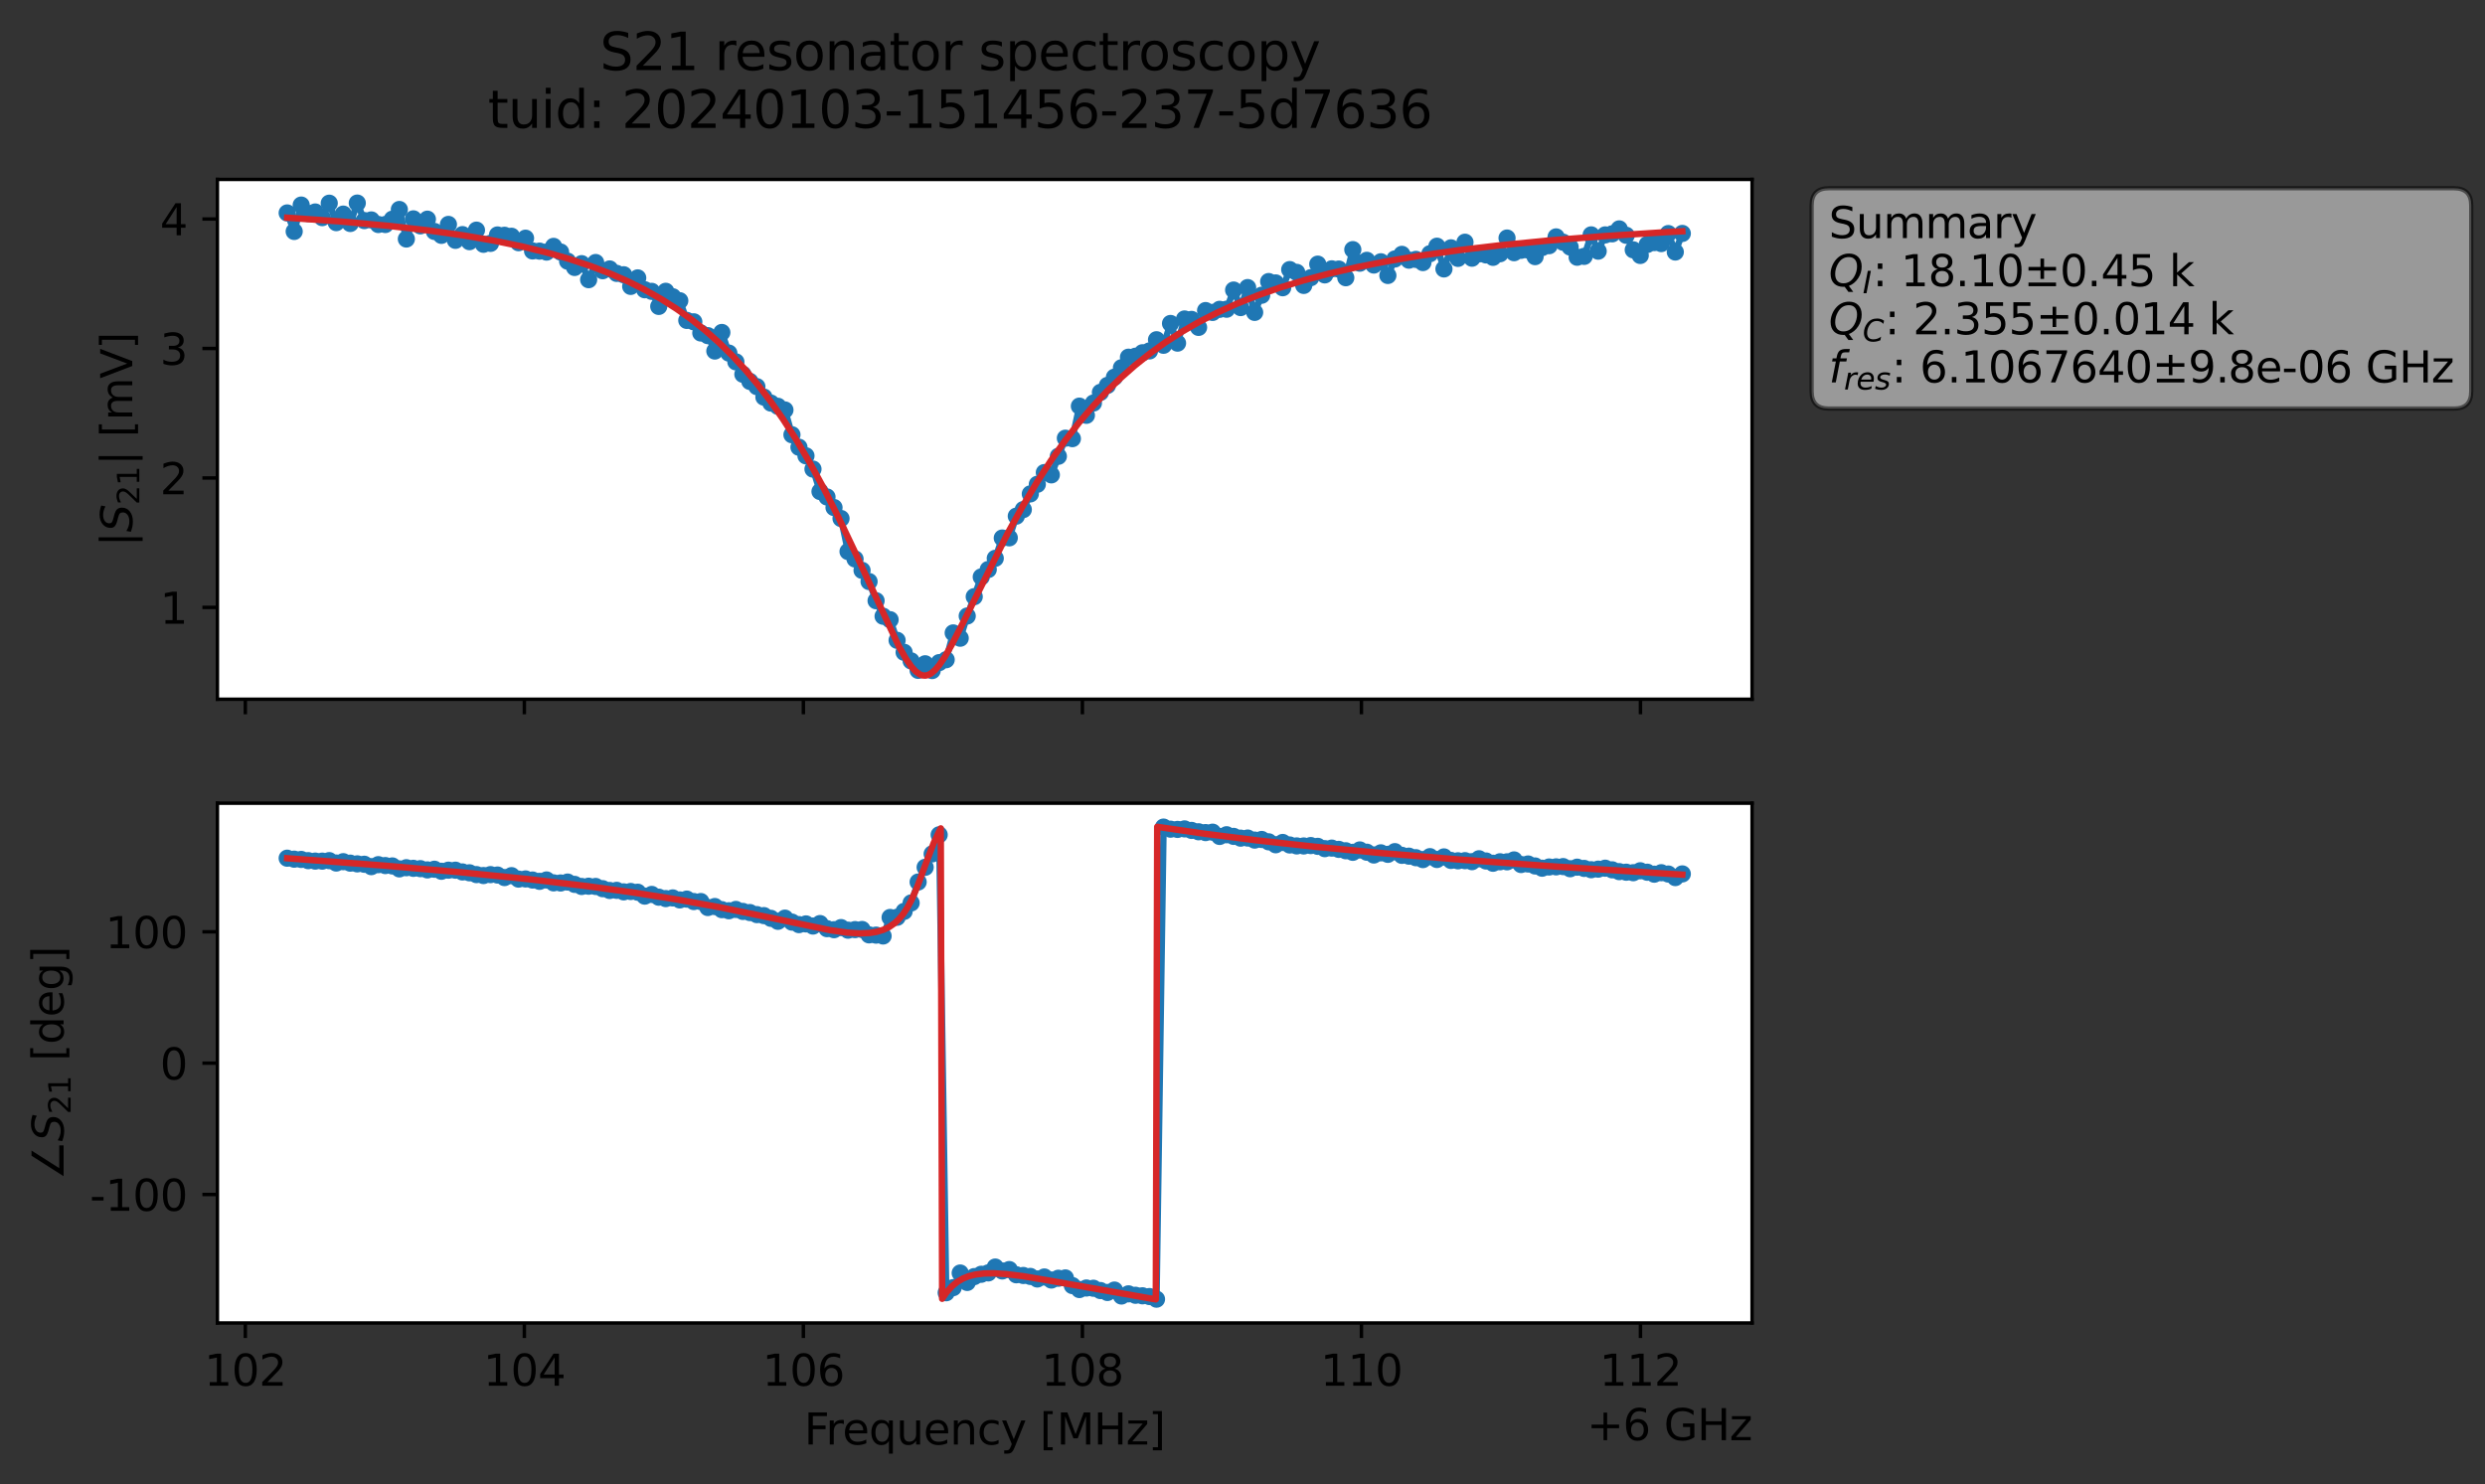 <?xml version="1.0" encoding="utf-8" standalone="no"?>
<!DOCTYPE svg PUBLIC "-//W3C//DTD SVG 1.1//EN"
  "http://www.w3.org/Graphics/SVG/1.1/DTD/svg11.dtd">
<svg xmlns:xlink="http://www.w3.org/1999/xlink" width="578.271pt" height="345.428pt" viewBox="0 0 578.271 345.428" xmlns="http://www.w3.org/2000/svg" version="1.1">
 <rect x="0" y="0" width="578.271" height="345.428" fill="#333333" stroke="none"/>
 <defs>
  <style type="text/css">*{stroke-linejoin: round; stroke-linecap: butt}</style>
 </defs>
 <g id="figure_1">
  <g id="patch_1">
   <path d="M 0 345.428 
L 578.271 345.428 
L 578.271 -0 
L 0 -0 
L 0 345.428 
z
" style="fill: none; opacity: 0"/>
  </g>
  <g id="axes_1">
   <g id="patch_2">
    <path d="M 50.595 162.72 
L 407.715 162.72 
L 407.715 41.76 
L 50.595 41.76 
z
" style="fill: #ffffff"/>
   </g>
   <g id="matplotlib.axis_1">
    <g id="xtick_1">
     <g id="line2d_1">
      <defs>
       <path id="m5b4b3e947a" d="M 0 0 
L 0 3.5 
" style="stroke: #000000; stroke-width: 0.8"/>
      </defs>
      <g>
       <use xlink:href="#m5b4b3e947a" x="57.088" y="162.72" style="stroke: #000000; stroke-width: 0.8"/>
      </g>
     </g>
    </g>
    <g id="xtick_2">
     <g id="line2d_2">
      <g>
       <use xlink:href="#m5b4b3e947a" x="122.019" y="162.72" style="stroke: #000000; stroke-width: 0.8"/>
      </g>
     </g>
    </g>
    <g id="xtick_3">
     <g id="line2d_3">
      <g>
       <use xlink:href="#m5b4b3e947a" x="186.95" y="162.72" style="stroke: #000000; stroke-width: 0.8"/>
      </g>
     </g>
    </g>
    <g id="xtick_4">
     <g id="line2d_4">
      <g>
       <use xlink:href="#m5b4b3e947a" x="251.881" y="162.72" style="stroke: #000000; stroke-width: 0.8"/>
      </g>
     </g>
    </g>
    <g id="xtick_5">
     <g id="line2d_5">
      <g>
       <use xlink:href="#m5b4b3e947a" x="316.812" y="162.72" style="stroke: #000000; stroke-width: 0.8"/>
      </g>
     </g>
    </g>
    <g id="xtick_6">
     <g id="line2d_6">
      <g>
       <use xlink:href="#m5b4b3e947a" x="381.743" y="162.72" style="stroke: #000000; stroke-width: 0.8"/>
      </g>
     </g>
    </g>
   </g>
   <g id="matplotlib.axis_2">
    <g id="ytick_1">
     <g id="line2d_7">
      <defs>
       <path id="m06d4fe4b69" d="M 0 0 
L -3.5 0 
" style="stroke: #000000; stroke-width: 0.8"/>
      </defs>
      <g>
       <use xlink:href="#m06d4fe4b69" x="50.595" y="141.351" style="stroke: #000000; stroke-width: 0.8"/>
      </g>
     </g>
     <g id="text_1">
      <!-- 1 -->
      <g transform="translate(37.233 145.15) scale(0.1 -0.1)">
       <defs>
        <path id="DejaVuSans-31" d="M 794 531 
L 1825 531 
L 1825 4091 
L 703 3866 
L 703 4441 
L 1819 4666 
L 2450 4666 
L 2450 531 
L 3481 531 
L 3481 0 
L 794 0 
L 794 531 
z
" transform="scale(0.016)"/>
       </defs>
       <use xlink:href="#DejaVuSans-31"/>
      </g>
     </g>
    </g>
    <g id="ytick_2">
     <g id="line2d_8">
      <g>
       <use xlink:href="#m06d4fe4b69" x="50.595" y="111.222" style="stroke: #000000; stroke-width: 0.8"/>
      </g>
     </g>
     <g id="text_2">
      <!-- 2 -->
      <g transform="translate(37.233 115.021) scale(0.1 -0.1)">
       <defs>
        <path id="DejaVuSans-32" d="M 1228 531 
L 3431 531 
L 3431 0 
L 469 0 
L 469 531 
Q 828 903 1448 1529 
Q 2069 2156 2228 2338 
Q 2531 2678 2651 2914 
Q 2772 3150 2772 3378 
Q 2772 3750 2511 3984 
Q 2250 4219 1831 4219 
Q 1534 4219 1204 4116 
Q 875 4013 500 3803 
L 500 4441 
Q 881 4594 1212 4672 
Q 1544 4750 1819 4750 
Q 2544 4750 2975 4387 
Q 3406 4025 3406 3419 
Q 3406 3131 3298 2873 
Q 3191 2616 2906 2266 
Q 2828 2175 2409 1742 
Q 1991 1309 1228 531 
z
" transform="scale(0.016)"/>
       </defs>
       <use xlink:href="#DejaVuSans-32"/>
      </g>
     </g>
    </g>
    <g id="ytick_3">
     <g id="line2d_9">
      <g>
       <use xlink:href="#m06d4fe4b69" x="50.595" y="81.093" style="stroke: #000000; stroke-width: 0.8"/>
      </g>
     </g>
     <g id="text_3">
      <!-- 3 -->
      <g transform="translate(37.233 84.892) scale(0.1 -0.1)">
       <defs>
        <path id="DejaVuSans-33" d="M 2597 2516 
Q 3050 2419 3304 2112 
Q 3559 1806 3559 1356 
Q 3559 666 3084 287 
Q 2609 -91 1734 -91 
Q 1441 -91 1130 -33 
Q 819 25 488 141 
L 488 750 
Q 750 597 1062 519 
Q 1375 441 1716 441 
Q 2309 441 2620 675 
Q 2931 909 2931 1356 
Q 2931 1769 2642 2001 
Q 2353 2234 1838 2234 
L 1294 2234 
L 1294 2753 
L 1863 2753 
Q 2328 2753 2575 2939 
Q 2822 3125 2822 3475 
Q 2822 3834 2567 4026 
Q 2313 4219 1838 4219 
Q 1578 4219 1281 4162 
Q 984 4106 628 3988 
L 628 4550 
Q 988 4650 1302 4700 
Q 1616 4750 1894 4750 
Q 2613 4750 3031 4423 
Q 3450 4097 3450 3541 
Q 3450 3153 3228 2886 
Q 3006 2619 2597 2516 
z
" transform="scale(0.016)"/>
       </defs>
       <use xlink:href="#DejaVuSans-33"/>
      </g>
     </g>
    </g>
    <g id="ytick_4">
     <g id="line2d_10">
      <g>
       <use xlink:href="#m06d4fe4b69" x="50.595" y="50.964" style="stroke: #000000; stroke-width: 0.8"/>
      </g>
     </g>
     <g id="text_4">
      <!-- 4 -->
      <g transform="translate(37.233 54.763) scale(0.1 -0.1)">
       <defs>
        <path id="DejaVuSans-34" d="M 2419 4116 
L 825 1625 
L 2419 1625 
L 2419 4116 
z
M 2253 4666 
L 3047 4666 
L 3047 1625 
L 3713 1625 
L 3713 1100 
L 3047 1100 
L 3047 0 
L 2419 0 
L 2419 1100 
L 313 1100 
L 313 1709 
L 2253 4666 
z
" transform="scale(0.016)"/>
       </defs>
       <use xlink:href="#DejaVuSans-34"/>
      </g>
     </g>
    </g>
    <g id="text_5">
     <!-- $|S_{21}|$ [mV] -->
     <g transform="translate(30.833 127.19) rotate(-90) scale(0.1 -0.1)">
      <defs>
       <path id="DejaVuSans-7c" d="M 1344 4891 
L 1344 -1509 
L 813 -1509 
L 813 4891 
L 1344 4891 
z
" transform="scale(0.016)"/>
       <path id="DejaVuSans-Oblique-53" d="M 3859 4513 
L 3738 3897 
Q 3422 4066 3111 4152 
Q 2800 4238 2509 4238 
Q 1944 4238 1609 3991 
Q 1275 3744 1275 3334 
Q 1275 3109 1398 2989 
Q 1522 2869 2034 2731 
L 2413 2638 
Q 3053 2472 3303 2217 
Q 3553 1963 3553 1503 
Q 3553 797 2998 353 
Q 2444 -91 1538 -91 
Q 1166 -91 791 -17 
Q 416 56 38 206 
L 166 856 
Q 513 641 861 531 
Q 1209 422 1556 422 
Q 2147 422 2503 684 
Q 2859 947 2859 1369 
Q 2859 1650 2717 1795 
Q 2575 1941 2106 2059 
L 1728 2156 
Q 1081 2325 845 2545 
Q 609 2766 609 3163 
Q 609 3859 1145 4304 
Q 1681 4750 2541 4750 
Q 2875 4750 3203 4690 
Q 3531 4631 3859 4513 
z
" transform="scale(0.016)"/>
       <path id="DejaVuSans-20" transform="scale(0.016)"/>
       <path id="DejaVuSans-5b" d="M 550 4863 
L 1875 4863 
L 1875 4416 
L 1125 4416 
L 1125 -397 
L 1875 -397 
L 1875 -844 
L 550 -844 
L 550 4863 
z
" transform="scale(0.016)"/>
       <path id="DejaVuSans-6d" d="M 3328 2828 
Q 3544 3216 3844 3400 
Q 4144 3584 4550 3584 
Q 5097 3584 5394 3201 
Q 5691 2819 5691 2113 
L 5691 0 
L 5113 0 
L 5113 2094 
Q 5113 2597 4934 2840 
Q 4756 3084 4391 3084 
Q 3944 3084 3684 2787 
Q 3425 2491 3425 1978 
L 3425 0 
L 2847 0 
L 2847 2094 
Q 2847 2600 2669 2842 
Q 2491 3084 2119 3084 
Q 1678 3084 1418 2786 
Q 1159 2488 1159 1978 
L 1159 0 
L 581 0 
L 581 3500 
L 1159 3500 
L 1159 2956 
Q 1356 3278 1631 3431 
Q 1906 3584 2284 3584 
Q 2666 3584 2933 3390 
Q 3200 3197 3328 2828 
z
" transform="scale(0.016)"/>
       <path id="DejaVuSans-56" d="M 1831 0 
L 50 4666 
L 709 4666 
L 2188 738 
L 3669 4666 
L 4325 4666 
L 2547 0 
L 1831 0 
z
" transform="scale(0.016)"/>
       <path id="DejaVuSans-5d" d="M 1947 4863 
L 1947 -844 
L 622 -844 
L 622 -397 
L 1369 -397 
L 1369 4416 
L 622 4416 
L 622 4863 
L 1947 4863 
z
" transform="scale(0.016)"/>
      </defs>
      <use xlink:href="#DejaVuSans-7c" transform="translate(0 0.578)"/>
      <use xlink:href="#DejaVuSans-Oblique-53" transform="translate(33.691 0.578)"/>
      <use xlink:href="#DejaVuSans-32" transform="translate(97.168 -15.828) scale(0.7)"/>
      <use xlink:href="#DejaVuSans-31" transform="translate(141.704 -15.828) scale(0.7)"/>
      <use xlink:href="#DejaVuSans-7c" transform="translate(188.975 0.578)"/>
      <use xlink:href="#DejaVuSans-20" transform="translate(222.666 0.578)"/>
      <use xlink:href="#DejaVuSans-5b" transform="translate(254.453 0.578)"/>
      <use xlink:href="#DejaVuSans-6d" transform="translate(293.467 0.578)"/>
      <use xlink:href="#DejaVuSans-56" transform="translate(390.879 0.578)"/>
      <use xlink:href="#DejaVuSans-5d" transform="translate(459.287 0.578)"/>
     </g>
    </g>
   </g>
   <g id="line2d_11">
    <path d="M 66.828 49.555 
L 68.459 53.86 
L 70.091 47.723 
L 71.722 49.684 
L 73.354 49.334 
L 74.985 50.643 
L 76.617 47.289 
L 78.248 51.811 
L 79.879 49.827 
L 81.511 52.005 
L 83.142 47.258 
L 84.774 51.333 
L 86.405 51.183 
L 88.037 52.246 
L 89.668 52.247 
L 91.299 51.011 
L 92.931 48.751 
L 94.562 55.621 
L 96.194 50.933 
L 97.825 52.558 
L 99.457 51.006 
L 101.088 53.859 
L 102.719 54.769 
L 104.351 52.224 
L 105.982 55.928 
L 107.614 54.599 
L 109.245 56.238 
L 110.877 53.559 
L 112.508 56.845 
L 114.14 56.634 
L 115.771 54.681 
L 117.402 54.754 
L 119.034 54.98 
L 120.665 56.479 
L 122.297 55.431 
L 123.928 58.396 
L 125.56 58.442 
L 127.191 58.663 
L 128.822 57.336 
L 130.454 58.647 
L 132.085 60.779 
L 133.717 62.242 
L 135.348 61.357 
L 136.98 65.085 
L 138.611 61.092 
L 140.242 63 
L 141.874 62.589 
L 143.505 63.622 
L 145.137 63.939 
L 146.768 66.647 
L 148.4 64.67 
L 150.031 67.425 
L 151.662 67.805 
L 153.294 71.305 
L 154.925 67.79 
L 156.557 69.058 
L 158.188 69.981 
L 159.82 74.561 
L 161.451 74.891 
L 163.082 77.492 
L 164.714 78.106 
L 166.345 81.691 
L 167.977 77.367 
L 169.608 82.166 
L 171.24 84.205 
L 172.871 87.099 
L 174.502 88.762 
L 176.134 89.979 
L 177.765 92.411 
L 179.397 93.804 
L 182.66 95.406 
L 184.291 101.173 
L 185.922 104.078 
L 187.554 106.075 
L 189.185 109.162 
L 190.817 114.38 
L 192.448 115.651 
L 195.711 120.664 
L 197.342 128.346 
L 198.974 130.079 
L 202.237 135.335 
L 203.868 139.797 
L 205.5 143.404 
L 207.131 144.212 
L 208.762 149.008 
L 210.394 151.802 
L 212.025 153.797 
L 213.657 155.998 
L 215.288 154.468 
L 216.92 156.045 
L 218.551 154.199 
L 220.182 153.518 
L 221.814 147.286 
L 223.445 148.515 
L 225.077 143.35 
L 228.34 134.261 
L 229.971 132.533 
L 231.602 129.929 
L 233.234 125.206 
L 234.865 125.159 
L 236.497 120.114 
L 238.128 118.585 
L 239.76 114.935 
L 241.391 112.702 
L 243.022 109.973 
L 244.654 110.505 
L 247.917 101.975 
L 249.548 102.078 
L 251.18 94.515 
L 252.811 96.645 
L 254.442 93.794 
L 256.074 91.308 
L 257.705 89.685 
L 259.337 87.776 
L 260.968 85.58 
L 262.6 83.126 
L 264.231 82.9 
L 265.862 82.089 
L 267.494 81.663 
L 269.125 79.064 
L 270.757 80.349 
L 272.388 75.275 
L 274.02 79.849 
L 275.651 74.228 
L 277.282 74.331 
L 278.914 76.187 
L 280.545 72.271 
L 282.177 72.706 
L 283.808 71.984 
L 285.44 71.958 
L 287.071 67.497 
L 288.703 71.577 
L 290.334 66.921 
L 291.965 72.693 
L 293.597 68.704 
L 295.228 65.521 
L 296.86 65.84 
L 298.491 66.958 
L 300.123 62.736 
L 301.754 63.387 
L 303.385 66.421 
L 305.017 64.621 
L 306.648 61.469 
L 308.28 63.967 
L 309.911 62.564 
L 311.543 62.614 
L 313.174 64.629 
L 314.805 58.092 
L 316.437 61.245 
L 318.068 60.579 
L 319.7 61.676 
L 321.331 60.92 
L 322.963 64.104 
L 324.594 60.266 
L 326.225 59.192 
L 327.857 60.543 
L 329.488 60.364 
L 331.12 61.102 
L 332.751 59.039 
L 334.383 57.296 
L 336.014 62.583 
L 337.645 57.677 
L 339.277 60.127 
L 340.908 56.37 
L 342.54 60.083 
L 344.171 59.08 
L 345.803 59.323 
L 347.434 59.884 
L 349.065 59.045 
L 350.697 55.395 
L 352.328 58.805 
L 353.96 58.249 
L 355.591 58.19 
L 357.223 59.722 
L 358.854 57.616 
L 360.485 57.174 
L 362.117 55.128 
L 365.38 57.493 
L 367.011 59.861 
L 368.643 59.661 
L 370.274 54.659 
L 371.905 58.448 
L 373.537 54.664 
L 375.168 54.413 
L 376.8 53.267 
L 378.431 54.756 
L 380.063 58.142 
L 381.694 59.447 
L 383.325 56.89 
L 384.957 56.45 
L 386.588 56.683 
L 388.22 54.354 
L 389.851 58.647 
L 391.483 54.324 
L 391.483 54.324 
" clip-path="url(#p028a229a73)" style="fill: none; stroke: #1f77b4; stroke-width: 1.5; stroke-linecap: square"/>
    <defs>
     <path id="mb2440efef4" d="M 0 1.5 
C 0.398 1.5 0.779 1.342 1.061 1.061 
C 1.342 0.779 1.5 0.398 1.5 0 
C 1.5 -0.398 1.342 -0.779 1.061 -1.061 
C 0.779 -1.342 0.398 -1.5 0 -1.5 
C -0.398 -1.5 -0.779 -1.342 -1.061 -1.061 
C -1.342 -0.779 -1.5 -0.398 -1.5 0 
C -1.5 0.398 -1.342 0.779 -1.061 1.061 
C -0.779 1.342 -0.398 1.5 0 1.5 
z
" style="stroke: #1f77b4"/>
    </defs>
    <g clip-path="url(#p028a229a73)">
     <use xlink:href="#mb2440efef4" x="66.828" y="49.555" style="fill: #1f77b4; stroke: #1f77b4"/>
     <use xlink:href="#mb2440efef4" x="68.459" y="53.86" style="fill: #1f77b4; stroke: #1f77b4"/>
     <use xlink:href="#mb2440efef4" x="70.091" y="47.723" style="fill: #1f77b4; stroke: #1f77b4"/>
     <use xlink:href="#mb2440efef4" x="71.722" y="49.684" style="fill: #1f77b4; stroke: #1f77b4"/>
     <use xlink:href="#mb2440efef4" x="73.354" y="49.334" style="fill: #1f77b4; stroke: #1f77b4"/>
     <use xlink:href="#mb2440efef4" x="74.985" y="50.643" style="fill: #1f77b4; stroke: #1f77b4"/>
     <use xlink:href="#mb2440efef4" x="76.617" y="47.289" style="fill: #1f77b4; stroke: #1f77b4"/>
     <use xlink:href="#mb2440efef4" x="78.248" y="51.811" style="fill: #1f77b4; stroke: #1f77b4"/>
     <use xlink:href="#mb2440efef4" x="79.879" y="49.827" style="fill: #1f77b4; stroke: #1f77b4"/>
     <use xlink:href="#mb2440efef4" x="81.511" y="52.005" style="fill: #1f77b4; stroke: #1f77b4"/>
     <use xlink:href="#mb2440efef4" x="83.142" y="47.258" style="fill: #1f77b4; stroke: #1f77b4"/>
     <use xlink:href="#mb2440efef4" x="84.774" y="51.333" style="fill: #1f77b4; stroke: #1f77b4"/>
     <use xlink:href="#mb2440efef4" x="86.405" y="51.183" style="fill: #1f77b4; stroke: #1f77b4"/>
     <use xlink:href="#mb2440efef4" x="88.037" y="52.246" style="fill: #1f77b4; stroke: #1f77b4"/>
     <use xlink:href="#mb2440efef4" x="89.668" y="52.247" style="fill: #1f77b4; stroke: #1f77b4"/>
     <use xlink:href="#mb2440efef4" x="91.299" y="51.011" style="fill: #1f77b4; stroke: #1f77b4"/>
     <use xlink:href="#mb2440efef4" x="92.931" y="48.751" style="fill: #1f77b4; stroke: #1f77b4"/>
     <use xlink:href="#mb2440efef4" x="94.562" y="55.621" style="fill: #1f77b4; stroke: #1f77b4"/>
     <use xlink:href="#mb2440efef4" x="96.194" y="50.933" style="fill: #1f77b4; stroke: #1f77b4"/>
     <use xlink:href="#mb2440efef4" x="97.825" y="52.558" style="fill: #1f77b4; stroke: #1f77b4"/>
     <use xlink:href="#mb2440efef4" x="99.457" y="51.006" style="fill: #1f77b4; stroke: #1f77b4"/>
     <use xlink:href="#mb2440efef4" x="101.088" y="53.859" style="fill: #1f77b4; stroke: #1f77b4"/>
     <use xlink:href="#mb2440efef4" x="102.719" y="54.769" style="fill: #1f77b4; stroke: #1f77b4"/>
     <use xlink:href="#mb2440efef4" x="104.351" y="52.224" style="fill: #1f77b4; stroke: #1f77b4"/>
     <use xlink:href="#mb2440efef4" x="105.982" y="55.928" style="fill: #1f77b4; stroke: #1f77b4"/>
     <use xlink:href="#mb2440efef4" x="107.614" y="54.599" style="fill: #1f77b4; stroke: #1f77b4"/>
     <use xlink:href="#mb2440efef4" x="109.245" y="56.238" style="fill: #1f77b4; stroke: #1f77b4"/>
     <use xlink:href="#mb2440efef4" x="110.877" y="53.559" style="fill: #1f77b4; stroke: #1f77b4"/>
     <use xlink:href="#mb2440efef4" x="112.508" y="56.845" style="fill: #1f77b4; stroke: #1f77b4"/>
     <use xlink:href="#mb2440efef4" x="114.14" y="56.634" style="fill: #1f77b4; stroke: #1f77b4"/>
     <use xlink:href="#mb2440efef4" x="115.771" y="54.681" style="fill: #1f77b4; stroke: #1f77b4"/>
     <use xlink:href="#mb2440efef4" x="117.402" y="54.754" style="fill: #1f77b4; stroke: #1f77b4"/>
     <use xlink:href="#mb2440efef4" x="119.034" y="54.98" style="fill: #1f77b4; stroke: #1f77b4"/>
     <use xlink:href="#mb2440efef4" x="120.665" y="56.479" style="fill: #1f77b4; stroke: #1f77b4"/>
     <use xlink:href="#mb2440efef4" x="122.297" y="55.431" style="fill: #1f77b4; stroke: #1f77b4"/>
     <use xlink:href="#mb2440efef4" x="123.928" y="58.396" style="fill: #1f77b4; stroke: #1f77b4"/>
     <use xlink:href="#mb2440efef4" x="125.56" y="58.442" style="fill: #1f77b4; stroke: #1f77b4"/>
     <use xlink:href="#mb2440efef4" x="127.191" y="58.663" style="fill: #1f77b4; stroke: #1f77b4"/>
     <use xlink:href="#mb2440efef4" x="128.822" y="57.336" style="fill: #1f77b4; stroke: #1f77b4"/>
     <use xlink:href="#mb2440efef4" x="130.454" y="58.647" style="fill: #1f77b4; stroke: #1f77b4"/>
     <use xlink:href="#mb2440efef4" x="132.085" y="60.779" style="fill: #1f77b4; stroke: #1f77b4"/>
     <use xlink:href="#mb2440efef4" x="133.717" y="62.242" style="fill: #1f77b4; stroke: #1f77b4"/>
     <use xlink:href="#mb2440efef4" x="135.348" y="61.357" style="fill: #1f77b4; stroke: #1f77b4"/>
     <use xlink:href="#mb2440efef4" x="136.98" y="65.085" style="fill: #1f77b4; stroke: #1f77b4"/>
     <use xlink:href="#mb2440efef4" x="138.611" y="61.092" style="fill: #1f77b4; stroke: #1f77b4"/>
     <use xlink:href="#mb2440efef4" x="140.242" y="63" style="fill: #1f77b4; stroke: #1f77b4"/>
     <use xlink:href="#mb2440efef4" x="141.874" y="62.589" style="fill: #1f77b4; stroke: #1f77b4"/>
     <use xlink:href="#mb2440efef4" x="143.505" y="63.622" style="fill: #1f77b4; stroke: #1f77b4"/>
     <use xlink:href="#mb2440efef4" x="145.137" y="63.939" style="fill: #1f77b4; stroke: #1f77b4"/>
     <use xlink:href="#mb2440efef4" x="146.768" y="66.647" style="fill: #1f77b4; stroke: #1f77b4"/>
     <use xlink:href="#mb2440efef4" x="148.4" y="64.67" style="fill: #1f77b4; stroke: #1f77b4"/>
     <use xlink:href="#mb2440efef4" x="150.031" y="67.425" style="fill: #1f77b4; stroke: #1f77b4"/>
     <use xlink:href="#mb2440efef4" x="151.662" y="67.805" style="fill: #1f77b4; stroke: #1f77b4"/>
     <use xlink:href="#mb2440efef4" x="153.294" y="71.305" style="fill: #1f77b4; stroke: #1f77b4"/>
     <use xlink:href="#mb2440efef4" x="154.925" y="67.79" style="fill: #1f77b4; stroke: #1f77b4"/>
     <use xlink:href="#mb2440efef4" x="156.557" y="69.058" style="fill: #1f77b4; stroke: #1f77b4"/>
     <use xlink:href="#mb2440efef4" x="158.188" y="69.981" style="fill: #1f77b4; stroke: #1f77b4"/>
     <use xlink:href="#mb2440efef4" x="159.82" y="74.561" style="fill: #1f77b4; stroke: #1f77b4"/>
     <use xlink:href="#mb2440efef4" x="161.451" y="74.891" style="fill: #1f77b4; stroke: #1f77b4"/>
     <use xlink:href="#mb2440efef4" x="163.082" y="77.492" style="fill: #1f77b4; stroke: #1f77b4"/>
     <use xlink:href="#mb2440efef4" x="164.714" y="78.106" style="fill: #1f77b4; stroke: #1f77b4"/>
     <use xlink:href="#mb2440efef4" x="166.345" y="81.691" style="fill: #1f77b4; stroke: #1f77b4"/>
     <use xlink:href="#mb2440efef4" x="167.977" y="77.367" style="fill: #1f77b4; stroke: #1f77b4"/>
     <use xlink:href="#mb2440efef4" x="169.608" y="82.166" style="fill: #1f77b4; stroke: #1f77b4"/>
     <use xlink:href="#mb2440efef4" x="171.24" y="84.205" style="fill: #1f77b4; stroke: #1f77b4"/>
     <use xlink:href="#mb2440efef4" x="172.871" y="87.099" style="fill: #1f77b4; stroke: #1f77b4"/>
     <use xlink:href="#mb2440efef4" x="174.502" y="88.762" style="fill: #1f77b4; stroke: #1f77b4"/>
     <use xlink:href="#mb2440efef4" x="176.134" y="89.979" style="fill: #1f77b4; stroke: #1f77b4"/>
     <use xlink:href="#mb2440efef4" x="177.765" y="92.411" style="fill: #1f77b4; stroke: #1f77b4"/>
     <use xlink:href="#mb2440efef4" x="179.397" y="93.804" style="fill: #1f77b4; stroke: #1f77b4"/>
     <use xlink:href="#mb2440efef4" x="181.028" y="94.554" style="fill: #1f77b4; stroke: #1f77b4"/>
     <use xlink:href="#mb2440efef4" x="182.66" y="95.406" style="fill: #1f77b4; stroke: #1f77b4"/>
     <use xlink:href="#mb2440efef4" x="184.291" y="101.173" style="fill: #1f77b4; stroke: #1f77b4"/>
     <use xlink:href="#mb2440efef4" x="185.922" y="104.078" style="fill: #1f77b4; stroke: #1f77b4"/>
     <use xlink:href="#mb2440efef4" x="187.554" y="106.075" style="fill: #1f77b4; stroke: #1f77b4"/>
     <use xlink:href="#mb2440efef4" x="189.185" y="109.162" style="fill: #1f77b4; stroke: #1f77b4"/>
     <use xlink:href="#mb2440efef4" x="190.817" y="114.38" style="fill: #1f77b4; stroke: #1f77b4"/>
     <use xlink:href="#mb2440efef4" x="192.448" y="115.651" style="fill: #1f77b4; stroke: #1f77b4"/>
     <use xlink:href="#mb2440efef4" x="194.08" y="118.112" style="fill: #1f77b4; stroke: #1f77b4"/>
     <use xlink:href="#mb2440efef4" x="195.711" y="120.664" style="fill: #1f77b4; stroke: #1f77b4"/>
     <use xlink:href="#mb2440efef4" x="197.342" y="128.346" style="fill: #1f77b4; stroke: #1f77b4"/>
     <use xlink:href="#mb2440efef4" x="198.974" y="130.079" style="fill: #1f77b4; stroke: #1f77b4"/>
     <use xlink:href="#mb2440efef4" x="200.605" y="132.733" style="fill: #1f77b4; stroke: #1f77b4"/>
     <use xlink:href="#mb2440efef4" x="202.237" y="135.335" style="fill: #1f77b4; stroke: #1f77b4"/>
     <use xlink:href="#mb2440efef4" x="203.868" y="139.797" style="fill: #1f77b4; stroke: #1f77b4"/>
     <use xlink:href="#mb2440efef4" x="205.5" y="143.404" style="fill: #1f77b4; stroke: #1f77b4"/>
     <use xlink:href="#mb2440efef4" x="207.131" y="144.212" style="fill: #1f77b4; stroke: #1f77b4"/>
     <use xlink:href="#mb2440efef4" x="208.762" y="149.008" style="fill: #1f77b4; stroke: #1f77b4"/>
     <use xlink:href="#mb2440efef4" x="210.394" y="151.802" style="fill: #1f77b4; stroke: #1f77b4"/>
     <use xlink:href="#mb2440efef4" x="212.025" y="153.797" style="fill: #1f77b4; stroke: #1f77b4"/>
     <use xlink:href="#mb2440efef4" x="213.657" y="155.998" style="fill: #1f77b4; stroke: #1f77b4"/>
     <use xlink:href="#mb2440efef4" x="215.288" y="154.468" style="fill: #1f77b4; stroke: #1f77b4"/>
     <use xlink:href="#mb2440efef4" x="216.92" y="156.045" style="fill: #1f77b4; stroke: #1f77b4"/>
     <use xlink:href="#mb2440efef4" x="218.551" y="154.199" style="fill: #1f77b4; stroke: #1f77b4"/>
     <use xlink:href="#mb2440efef4" x="220.182" y="153.518" style="fill: #1f77b4; stroke: #1f77b4"/>
     <use xlink:href="#mb2440efef4" x="221.814" y="147.286" style="fill: #1f77b4; stroke: #1f77b4"/>
     <use xlink:href="#mb2440efef4" x="223.445" y="148.515" style="fill: #1f77b4; stroke: #1f77b4"/>
     <use xlink:href="#mb2440efef4" x="225.077" y="143.35" style="fill: #1f77b4; stroke: #1f77b4"/>
     <use xlink:href="#mb2440efef4" x="226.708" y="138.854" style="fill: #1f77b4; stroke: #1f77b4"/>
     <use xlink:href="#mb2440efef4" x="228.34" y="134.261" style="fill: #1f77b4; stroke: #1f77b4"/>
     <use xlink:href="#mb2440efef4" x="229.971" y="132.533" style="fill: #1f77b4; stroke: #1f77b4"/>
     <use xlink:href="#mb2440efef4" x="231.602" y="129.929" style="fill: #1f77b4; stroke: #1f77b4"/>
     <use xlink:href="#mb2440efef4" x="233.234" y="125.206" style="fill: #1f77b4; stroke: #1f77b4"/>
     <use xlink:href="#mb2440efef4" x="234.865" y="125.159" style="fill: #1f77b4; stroke: #1f77b4"/>
     <use xlink:href="#mb2440efef4" x="236.497" y="120.114" style="fill: #1f77b4; stroke: #1f77b4"/>
     <use xlink:href="#mb2440efef4" x="238.128" y="118.585" style="fill: #1f77b4; stroke: #1f77b4"/>
     <use xlink:href="#mb2440efef4" x="239.76" y="114.935" style="fill: #1f77b4; stroke: #1f77b4"/>
     <use xlink:href="#mb2440efef4" x="241.391" y="112.702" style="fill: #1f77b4; stroke: #1f77b4"/>
     <use xlink:href="#mb2440efef4" x="243.022" y="109.973" style="fill: #1f77b4; stroke: #1f77b4"/>
     <use xlink:href="#mb2440efef4" x="244.654" y="110.505" style="fill: #1f77b4; stroke: #1f77b4"/>
     <use xlink:href="#mb2440efef4" x="246.285" y="106.181" style="fill: #1f77b4; stroke: #1f77b4"/>
     <use xlink:href="#mb2440efef4" x="247.917" y="101.975" style="fill: #1f77b4; stroke: #1f77b4"/>
     <use xlink:href="#mb2440efef4" x="249.548" y="102.078" style="fill: #1f77b4; stroke: #1f77b4"/>
     <use xlink:href="#mb2440efef4" x="251.18" y="94.515" style="fill: #1f77b4; stroke: #1f77b4"/>
     <use xlink:href="#mb2440efef4" x="252.811" y="96.645" style="fill: #1f77b4; stroke: #1f77b4"/>
     <use xlink:href="#mb2440efef4" x="254.442" y="93.794" style="fill: #1f77b4; stroke: #1f77b4"/>
     <use xlink:href="#mb2440efef4" x="256.074" y="91.308" style="fill: #1f77b4; stroke: #1f77b4"/>
     <use xlink:href="#mb2440efef4" x="257.705" y="89.685" style="fill: #1f77b4; stroke: #1f77b4"/>
     <use xlink:href="#mb2440efef4" x="259.337" y="87.776" style="fill: #1f77b4; stroke: #1f77b4"/>
     <use xlink:href="#mb2440efef4" x="260.968" y="85.58" style="fill: #1f77b4; stroke: #1f77b4"/>
     <use xlink:href="#mb2440efef4" x="262.6" y="83.126" style="fill: #1f77b4; stroke: #1f77b4"/>
     <use xlink:href="#mb2440efef4" x="264.231" y="82.9" style="fill: #1f77b4; stroke: #1f77b4"/>
     <use xlink:href="#mb2440efef4" x="265.862" y="82.089" style="fill: #1f77b4; stroke: #1f77b4"/>
     <use xlink:href="#mb2440efef4" x="267.494" y="81.663" style="fill: #1f77b4; stroke: #1f77b4"/>
     <use xlink:href="#mb2440efef4" x="269.125" y="79.064" style="fill: #1f77b4; stroke: #1f77b4"/>
     <use xlink:href="#mb2440efef4" x="270.757" y="80.349" style="fill: #1f77b4; stroke: #1f77b4"/>
     <use xlink:href="#mb2440efef4" x="272.388" y="75.275" style="fill: #1f77b4; stroke: #1f77b4"/>
     <use xlink:href="#mb2440efef4" x="274.02" y="79.849" style="fill: #1f77b4; stroke: #1f77b4"/>
     <use xlink:href="#mb2440efef4" x="275.651" y="74.228" style="fill: #1f77b4; stroke: #1f77b4"/>
     <use xlink:href="#mb2440efef4" x="277.282" y="74.331" style="fill: #1f77b4; stroke: #1f77b4"/>
     <use xlink:href="#mb2440efef4" x="278.914" y="76.187" style="fill: #1f77b4; stroke: #1f77b4"/>
     <use xlink:href="#mb2440efef4" x="280.545" y="72.271" style="fill: #1f77b4; stroke: #1f77b4"/>
     <use xlink:href="#mb2440efef4" x="282.177" y="72.706" style="fill: #1f77b4; stroke: #1f77b4"/>
     <use xlink:href="#mb2440efef4" x="283.808" y="71.984" style="fill: #1f77b4; stroke: #1f77b4"/>
     <use xlink:href="#mb2440efef4" x="285.44" y="71.958" style="fill: #1f77b4; stroke: #1f77b4"/>
     <use xlink:href="#mb2440efef4" x="287.071" y="67.497" style="fill: #1f77b4; stroke: #1f77b4"/>
     <use xlink:href="#mb2440efef4" x="288.703" y="71.577" style="fill: #1f77b4; stroke: #1f77b4"/>
     <use xlink:href="#mb2440efef4" x="290.334" y="66.921" style="fill: #1f77b4; stroke: #1f77b4"/>
     <use xlink:href="#mb2440efef4" x="291.965" y="72.693" style="fill: #1f77b4; stroke: #1f77b4"/>
     <use xlink:href="#mb2440efef4" x="293.597" y="68.704" style="fill: #1f77b4; stroke: #1f77b4"/>
     <use xlink:href="#mb2440efef4" x="295.228" y="65.521" style="fill: #1f77b4; stroke: #1f77b4"/>
     <use xlink:href="#mb2440efef4" x="296.86" y="65.84" style="fill: #1f77b4; stroke: #1f77b4"/>
     <use xlink:href="#mb2440efef4" x="298.491" y="66.958" style="fill: #1f77b4; stroke: #1f77b4"/>
     <use xlink:href="#mb2440efef4" x="300.123" y="62.736" style="fill: #1f77b4; stroke: #1f77b4"/>
     <use xlink:href="#mb2440efef4" x="301.754" y="63.387" style="fill: #1f77b4; stroke: #1f77b4"/>
     <use xlink:href="#mb2440efef4" x="303.385" y="66.421" style="fill: #1f77b4; stroke: #1f77b4"/>
     <use xlink:href="#mb2440efef4" x="305.017" y="64.621" style="fill: #1f77b4; stroke: #1f77b4"/>
     <use xlink:href="#mb2440efef4" x="306.648" y="61.469" style="fill: #1f77b4; stroke: #1f77b4"/>
     <use xlink:href="#mb2440efef4" x="308.28" y="63.967" style="fill: #1f77b4; stroke: #1f77b4"/>
     <use xlink:href="#mb2440efef4" x="309.911" y="62.564" style="fill: #1f77b4; stroke: #1f77b4"/>
     <use xlink:href="#mb2440efef4" x="311.543" y="62.614" style="fill: #1f77b4; stroke: #1f77b4"/>
     <use xlink:href="#mb2440efef4" x="313.174" y="64.629" style="fill: #1f77b4; stroke: #1f77b4"/>
     <use xlink:href="#mb2440efef4" x="314.805" y="58.092" style="fill: #1f77b4; stroke: #1f77b4"/>
     <use xlink:href="#mb2440efef4" x="316.437" y="61.245" style="fill: #1f77b4; stroke: #1f77b4"/>
     <use xlink:href="#mb2440efef4" x="318.068" y="60.579" style="fill: #1f77b4; stroke: #1f77b4"/>
     <use xlink:href="#mb2440efef4" x="319.7" y="61.676" style="fill: #1f77b4; stroke: #1f77b4"/>
     <use xlink:href="#mb2440efef4" x="321.331" y="60.92" style="fill: #1f77b4; stroke: #1f77b4"/>
     <use xlink:href="#mb2440efef4" x="322.963" y="64.104" style="fill: #1f77b4; stroke: #1f77b4"/>
     <use xlink:href="#mb2440efef4" x="324.594" y="60.266" style="fill: #1f77b4; stroke: #1f77b4"/>
     <use xlink:href="#mb2440efef4" x="326.225" y="59.192" style="fill: #1f77b4; stroke: #1f77b4"/>
     <use xlink:href="#mb2440efef4" x="327.857" y="60.543" style="fill: #1f77b4; stroke: #1f77b4"/>
     <use xlink:href="#mb2440efef4" x="329.488" y="60.364" style="fill: #1f77b4; stroke: #1f77b4"/>
     <use xlink:href="#mb2440efef4" x="331.12" y="61.102" style="fill: #1f77b4; stroke: #1f77b4"/>
     <use xlink:href="#mb2440efef4" x="332.751" y="59.039" style="fill: #1f77b4; stroke: #1f77b4"/>
     <use xlink:href="#mb2440efef4" x="334.383" y="57.296" style="fill: #1f77b4; stroke: #1f77b4"/>
     <use xlink:href="#mb2440efef4" x="336.014" y="62.583" style="fill: #1f77b4; stroke: #1f77b4"/>
     <use xlink:href="#mb2440efef4" x="337.645" y="57.677" style="fill: #1f77b4; stroke: #1f77b4"/>
     <use xlink:href="#mb2440efef4" x="339.277" y="60.127" style="fill: #1f77b4; stroke: #1f77b4"/>
     <use xlink:href="#mb2440efef4" x="340.908" y="56.37" style="fill: #1f77b4; stroke: #1f77b4"/>
     <use xlink:href="#mb2440efef4" x="342.54" y="60.083" style="fill: #1f77b4; stroke: #1f77b4"/>
     <use xlink:href="#mb2440efef4" x="344.171" y="59.08" style="fill: #1f77b4; stroke: #1f77b4"/>
     <use xlink:href="#mb2440efef4" x="345.803" y="59.323" style="fill: #1f77b4; stroke: #1f77b4"/>
     <use xlink:href="#mb2440efef4" x="347.434" y="59.884" style="fill: #1f77b4; stroke: #1f77b4"/>
     <use xlink:href="#mb2440efef4" x="349.065" y="59.045" style="fill: #1f77b4; stroke: #1f77b4"/>
     <use xlink:href="#mb2440efef4" x="350.697" y="55.395" style="fill: #1f77b4; stroke: #1f77b4"/>
     <use xlink:href="#mb2440efef4" x="352.328" y="58.805" style="fill: #1f77b4; stroke: #1f77b4"/>
     <use xlink:href="#mb2440efef4" x="353.96" y="58.249" style="fill: #1f77b4; stroke: #1f77b4"/>
     <use xlink:href="#mb2440efef4" x="355.591" y="58.19" style="fill: #1f77b4; stroke: #1f77b4"/>
     <use xlink:href="#mb2440efef4" x="357.223" y="59.722" style="fill: #1f77b4; stroke: #1f77b4"/>
     <use xlink:href="#mb2440efef4" x="358.854" y="57.616" style="fill: #1f77b4; stroke: #1f77b4"/>
     <use xlink:href="#mb2440efef4" x="360.485" y="57.174" style="fill: #1f77b4; stroke: #1f77b4"/>
     <use xlink:href="#mb2440efef4" x="362.117" y="55.128" style="fill: #1f77b4; stroke: #1f77b4"/>
     <use xlink:href="#mb2440efef4" x="363.748" y="56.369" style="fill: #1f77b4; stroke: #1f77b4"/>
     <use xlink:href="#mb2440efef4" x="365.38" y="57.493" style="fill: #1f77b4; stroke: #1f77b4"/>
     <use xlink:href="#mb2440efef4" x="367.011" y="59.861" style="fill: #1f77b4; stroke: #1f77b4"/>
     <use xlink:href="#mb2440efef4" x="368.643" y="59.661" style="fill: #1f77b4; stroke: #1f77b4"/>
     <use xlink:href="#mb2440efef4" x="370.274" y="54.659" style="fill: #1f77b4; stroke: #1f77b4"/>
     <use xlink:href="#mb2440efef4" x="371.905" y="58.448" style="fill: #1f77b4; stroke: #1f77b4"/>
     <use xlink:href="#mb2440efef4" x="373.537" y="54.664" style="fill: #1f77b4; stroke: #1f77b4"/>
     <use xlink:href="#mb2440efef4" x="375.168" y="54.413" style="fill: #1f77b4; stroke: #1f77b4"/>
     <use xlink:href="#mb2440efef4" x="376.8" y="53.267" style="fill: #1f77b4; stroke: #1f77b4"/>
     <use xlink:href="#mb2440efef4" x="378.431" y="54.756" style="fill: #1f77b4; stroke: #1f77b4"/>
     <use xlink:href="#mb2440efef4" x="380.063" y="58.142" style="fill: #1f77b4; stroke: #1f77b4"/>
     <use xlink:href="#mb2440efef4" x="381.694" y="59.447" style="fill: #1f77b4; stroke: #1f77b4"/>
     <use xlink:href="#mb2440efef4" x="383.325" y="56.89" style="fill: #1f77b4; stroke: #1f77b4"/>
     <use xlink:href="#mb2440efef4" x="384.957" y="56.45" style="fill: #1f77b4; stroke: #1f77b4"/>
     <use xlink:href="#mb2440efef4" x="386.588" y="56.683" style="fill: #1f77b4; stroke: #1f77b4"/>
     <use xlink:href="#mb2440efef4" x="388.22" y="54.354" style="fill: #1f77b4; stroke: #1f77b4"/>
     <use xlink:href="#mb2440efef4" x="389.851" y="58.647" style="fill: #1f77b4; stroke: #1f77b4"/>
     <use xlink:href="#mb2440efef4" x="391.483" y="54.324" style="fill: #1f77b4; stroke: #1f77b4"/>
    </g>
   </g>
   <g id="line2d_12">
    <path d="M 66.828 50.666 
L 79.502 51.561 
L 90.227 52.536 
L 99.651 53.617 
L 107.775 54.769 
L 114.925 56.001 
L 121.425 57.343 
L 127.274 58.775 
L 132.474 60.265 
L 137.349 61.885 
L 141.898 63.629 
L 146.123 65.482 
L 150.023 67.426 
L 153.923 69.629 
L 157.497 71.907 
L 160.747 74.223 
L 163.997 76.801 
L 167.247 79.669 
L 170.497 82.86 
L 173.421 86.034 
L 176.346 89.519 
L 179.271 93.339 
L 182.196 97.512 
L 185.121 102.055 
L 188.37 107.547 
L 191.62 113.503 
L 195.195 120.563 
L 199.095 128.781 
L 209.169 150.408 
L 210.794 153.273 
L 212.094 155.153 
L 213.069 156.226 
L 214.044 156.934 
L 214.694 157.175 
L 215.344 157.22 
L 215.994 157.068 
L 216.644 156.727 
L 217.619 155.895 
L 218.593 154.735 
L 219.893 152.802 
L 221.518 149.961 
L 224.118 144.889 
L 234.517 124.06 
L 238.092 117.594 
L 241.342 112.154 
L 244.592 107.14 
L 247.842 102.545 
L 251.091 98.35 
L 254.341 94.531 
L 257.591 91.06 
L 260.841 87.908 
L 264.091 85.047 
L 267.665 82.203 
L 271.24 79.645 
L 275.14 77.142 
L 279.04 74.904 
L 283.264 72.743 
L 287.814 70.682 
L 292.689 68.736 
L 297.888 66.917 
L 303.413 65.229 
L 309.263 63.674 
L 315.762 62.18 
L 322.912 60.771 
L 330.711 59.462 
L 339.486 58.219 
L 349.235 57.065 
L 360.285 55.984 
L 372.959 54.972 
L 387.583 54.033 
L 391.483 53.816 
L 391.483 53.816 
" clip-path="url(#p028a229a73)" style="fill: none; stroke: #d62728; stroke-width: 1.5; stroke-linecap: square"/>
   </g>
   <g id="patch_3">
    <path d="M 50.595 162.72 
L 50.595 41.76 
" style="fill: none; stroke: #000000; stroke-width: 0.8; stroke-linejoin: miter; stroke-linecap: square"/>
   </g>
   <g id="patch_4">
    <path d="M 407.715 162.72 
L 407.715 41.76 
" style="fill: none; stroke: #000000; stroke-width: 0.8; stroke-linejoin: miter; stroke-linecap: square"/>
   </g>
   <g id="patch_5">
    <path d="M 50.595 162.72 
L 407.715 162.72 
" style="fill: none; stroke: #000000; stroke-width: 0.8; stroke-linejoin: miter; stroke-linecap: square"/>
   </g>
   <g id="patch_6">
    <path d="M 50.595 41.76 
L 407.715 41.76 
" style="fill: none; stroke: #000000; stroke-width: 0.8; stroke-linejoin: miter; stroke-linecap: square"/>
   </g>
   <g id="text_6">
    <g id="patch_7">
     <path d="M 425.571 95.08 
L 571.071 95.08 
Q 575.071 95.08 575.071 91.08 
L 575.071 47.808 
Q 575.071 43.808 571.071 43.808 
L 425.571 43.808 
Q 421.571 43.808 421.571 47.808 
L 421.571 91.08 
Q 421.571 95.08 425.571 95.08 
z
" style="fill: #ffffff; opacity: 0.5; stroke: #000000; stroke-linejoin: miter"/>
    </g>
    <!-- Summary -->
    <g transform="translate(425.571 55.406) scale(0.1 -0.1)">
     <defs>
      <path id="DejaVuSans-53" d="M 3425 4513 
L 3425 3897 
Q 3066 4069 2747 4153 
Q 2428 4238 2131 4238 
Q 1616 4238 1336 4038 
Q 1056 3838 1056 3469 
Q 1056 3159 1242 3001 
Q 1428 2844 1947 2747 
L 2328 2669 
Q 3034 2534 3370 2195 
Q 3706 1856 3706 1288 
Q 3706 609 3251 259 
Q 2797 -91 1919 -91 
Q 1588 -91 1214 -16 
Q 841 59 441 206 
L 441 856 
Q 825 641 1194 531 
Q 1563 422 1919 422 
Q 2459 422 2753 634 
Q 3047 847 3047 1241 
Q 3047 1584 2836 1778 
Q 2625 1972 2144 2069 
L 1759 2144 
Q 1053 2284 737 2584 
Q 422 2884 422 3419 
Q 422 4038 858 4394 
Q 1294 4750 2059 4750 
Q 2388 4750 2728 4690 
Q 3069 4631 3425 4513 
z
" transform="scale(0.016)"/>
      <path id="DejaVuSans-75" d="M 544 1381 
L 544 3500 
L 1119 3500 
L 1119 1403 
Q 1119 906 1312 657 
Q 1506 409 1894 409 
Q 2359 409 2629 706 
Q 2900 1003 2900 1516 
L 2900 3500 
L 3475 3500 
L 3475 0 
L 2900 0 
L 2900 538 
Q 2691 219 2414 64 
Q 2138 -91 1772 -91 
Q 1169 -91 856 284 
Q 544 659 544 1381 
z
M 1991 3584 
L 1991 3584 
z
" transform="scale(0.016)"/>
      <path id="DejaVuSans-61" d="M 2194 1759 
Q 1497 1759 1228 1600 
Q 959 1441 959 1056 
Q 959 750 1161 570 
Q 1363 391 1709 391 
Q 2188 391 2477 730 
Q 2766 1069 2766 1631 
L 2766 1759 
L 2194 1759 
z
M 3341 1997 
L 3341 0 
L 2766 0 
L 2766 531 
Q 2569 213 2275 61 
Q 1981 -91 1556 -91 
Q 1019 -91 701 211 
Q 384 513 384 1019 
Q 384 1609 779 1909 
Q 1175 2209 1959 2209 
L 2766 2209 
L 2766 2266 
Q 2766 2663 2505 2880 
Q 2244 3097 1772 3097 
Q 1472 3097 1187 3025 
Q 903 2953 641 2809 
L 641 3341 
Q 956 3463 1253 3523 
Q 1550 3584 1831 3584 
Q 2591 3584 2966 3190 
Q 3341 2797 3341 1997 
z
" transform="scale(0.016)"/>
      <path id="DejaVuSans-72" d="M 2631 2963 
Q 2534 3019 2420 3045 
Q 2306 3072 2169 3072 
Q 1681 3072 1420 2755 
Q 1159 2438 1159 1844 
L 1159 0 
L 581 0 
L 581 3500 
L 1159 3500 
L 1159 2956 
Q 1341 3275 1631 3429 
Q 1922 3584 2338 3584 
Q 2397 3584 2469 3576 
Q 2541 3569 2628 3553 
L 2631 2963 
z
" transform="scale(0.016)"/>
      <path id="DejaVuSans-79" d="M 2059 -325 
Q 1816 -950 1584 -1140 
Q 1353 -1331 966 -1331 
L 506 -1331 
L 506 -850 
L 844 -850 
Q 1081 -850 1212 -737 
Q 1344 -625 1503 -206 
L 1606 56 
L 191 3500 
L 800 3500 
L 1894 763 
L 2988 3500 
L 3597 3500 
L 2059 -325 
z
" transform="scale(0.016)"/>
     </defs>
     <use xlink:href="#DejaVuSans-53"/>
     <use xlink:href="#DejaVuSans-75" x="63.477"/>
     <use xlink:href="#DejaVuSans-6d" x="126.855"/>
     <use xlink:href="#DejaVuSans-6d" x="224.268"/>
     <use xlink:href="#DejaVuSans-61" x="321.68"/>
     <use xlink:href="#DejaVuSans-72" x="382.959"/>
     <use xlink:href="#DejaVuSans-79" x="424.072"/>
    </g>
    <!-- $Q_I$: 18.10$\pm$0.45 k -->
    <g transform="translate(425.571 66.604) scale(0.1 -0.1)">
     <defs>
      <path id="DejaVuSans-Oblique-51" d="M 2309 -84 
Q 2275 -88 2237 -89 
Q 2200 -91 2125 -91 
Q 1250 -91 756 411 
Q 263 913 263 1797 
Q 263 2319 452 2844 
Q 641 3369 978 3788 
Q 1369 4269 1858 4509 
Q 2347 4750 2938 4750 
Q 3794 4750 4287 4245 
Q 4781 3741 4781 2869 
Q 4781 1928 4265 1147 
Q 3750 366 2919 44 
L 3553 -825 
L 2847 -825 
L 2309 -84 
z
M 2919 4238 
Q 2400 4238 2003 3986 
Q 1606 3734 1313 3219 
Q 1125 2891 1026 2522 
Q 928 2153 928 1778 
Q 928 1128 1239 775 
Q 1550 422 2119 422 
Q 2631 422 3032 676 
Q 3434 931 3719 1434 
Q 3909 1772 4009 2142 
Q 4109 2513 4109 2881 
Q 4109 3528 3796 3883 
Q 3484 4238 2919 4238 
z
" transform="scale(0.016)"/>
      <path id="DejaVuSans-Oblique-49" d="M 1081 4666 
L 1716 4666 
L 806 0 
L 172 0 
L 1081 4666 
z
" transform="scale(0.016)"/>
      <path id="DejaVuSans-3a" d="M 750 794 
L 1409 794 
L 1409 0 
L 750 0 
L 750 794 
z
M 750 3309 
L 1409 3309 
L 1409 2516 
L 750 2516 
L 750 3309 
z
" transform="scale(0.016)"/>
      <path id="DejaVuSans-38" d="M 2034 2216 
Q 1584 2216 1326 1975 
Q 1069 1734 1069 1313 
Q 1069 891 1326 650 
Q 1584 409 2034 409 
Q 2484 409 2743 651 
Q 3003 894 3003 1313 
Q 3003 1734 2745 1975 
Q 2488 2216 2034 2216 
z
M 1403 2484 
Q 997 2584 770 2862 
Q 544 3141 544 3541 
Q 544 4100 942 4425 
Q 1341 4750 2034 4750 
Q 2731 4750 3128 4425 
Q 3525 4100 3525 3541 
Q 3525 3141 3298 2862 
Q 3072 2584 2669 2484 
Q 3125 2378 3379 2068 
Q 3634 1759 3634 1313 
Q 3634 634 3220 271 
Q 2806 -91 2034 -91 
Q 1263 -91 848 271 
Q 434 634 434 1313 
Q 434 1759 690 2068 
Q 947 2378 1403 2484 
z
M 1172 3481 
Q 1172 3119 1398 2916 
Q 1625 2713 2034 2713 
Q 2441 2713 2670 2916 
Q 2900 3119 2900 3481 
Q 2900 3844 2670 4047 
Q 2441 4250 2034 4250 
Q 1625 4250 1398 4047 
Q 1172 3844 1172 3481 
z
" transform="scale(0.016)"/>
      <path id="DejaVuSans-2e" d="M 684 794 
L 1344 794 
L 1344 0 
L 684 0 
L 684 794 
z
" transform="scale(0.016)"/>
      <path id="DejaVuSans-30" d="M 2034 4250 
Q 1547 4250 1301 3770 
Q 1056 3291 1056 2328 
Q 1056 1369 1301 889 
Q 1547 409 2034 409 
Q 2525 409 2770 889 
Q 3016 1369 3016 2328 
Q 3016 3291 2770 3770 
Q 2525 4250 2034 4250 
z
M 2034 4750 
Q 2819 4750 3233 4129 
Q 3647 3509 3647 2328 
Q 3647 1150 3233 529 
Q 2819 -91 2034 -91 
Q 1250 -91 836 529 
Q 422 1150 422 2328 
Q 422 3509 836 4129 
Q 1250 4750 2034 4750 
z
" transform="scale(0.016)"/>
      <path id="DejaVuSans-b1" d="M 2944 4013 
L 2944 2803 
L 4684 2803 
L 4684 2272 
L 2944 2272 
L 2944 1063 
L 2419 1063 
L 2419 2272 
L 678 2272 
L 678 2803 
L 2419 2803 
L 2419 4013 
L 2944 4013 
z
M 678 531 
L 4684 531 
L 4684 0 
L 678 0 
L 678 531 
z
" transform="scale(0.016)"/>
      <path id="DejaVuSans-35" d="M 691 4666 
L 3169 4666 
L 3169 4134 
L 1269 4134 
L 1269 2991 
Q 1406 3038 1543 3061 
Q 1681 3084 1819 3084 
Q 2600 3084 3056 2656 
Q 3513 2228 3513 1497 
Q 3513 744 3044 326 
Q 2575 -91 1722 -91 
Q 1428 -91 1123 -41 
Q 819 9 494 109 
L 494 744 
Q 775 591 1075 516 
Q 1375 441 1709 441 
Q 2250 441 2565 725 
Q 2881 1009 2881 1497 
Q 2881 1984 2565 2268 
Q 2250 2553 1709 2553 
Q 1456 2553 1204 2497 
Q 953 2441 691 2322 
L 691 4666 
z
" transform="scale(0.016)"/>
      <path id="DejaVuSans-6b" d="M 581 4863 
L 1159 4863 
L 1159 1991 
L 2875 3500 
L 3609 3500 
L 1753 1863 
L 3688 0 
L 2938 0 
L 1159 1709 
L 1159 0 
L 581 0 
L 581 4863 
z
" transform="scale(0.016)"/>
     </defs>
     <use xlink:href="#DejaVuSans-Oblique-51" transform="translate(0 0.016)"/>
     <use xlink:href="#DejaVuSans-Oblique-49" transform="translate(78.711 -16.391) scale(0.7)"/>
     <use xlink:href="#DejaVuSans-3a" transform="translate(102.09 0.016)"/>
     <use xlink:href="#DejaVuSans-20" transform="translate(135.781 0.016)"/>
     <use xlink:href="#DejaVuSans-31" transform="translate(167.568 0.016)"/>
     <use xlink:href="#DejaVuSans-38" transform="translate(231.191 0.016)"/>
     <use xlink:href="#DejaVuSans-2e" transform="translate(294.814 0.016)"/>
     <use xlink:href="#DejaVuSans-31" transform="translate(326.602 0.016)"/>
     <use xlink:href="#DejaVuSans-30" transform="translate(390.225 0.016)"/>
     <use xlink:href="#DejaVuSans-b1" transform="translate(453.848 0.016)"/>
     <use xlink:href="#DejaVuSans-30" transform="translate(537.637 0.016)"/>
     <use xlink:href="#DejaVuSans-2e" transform="translate(601.26 0.016)"/>
     <use xlink:href="#DejaVuSans-34" transform="translate(633.047 0.016)"/>
     <use xlink:href="#DejaVuSans-35" transform="translate(696.67 0.016)"/>
     <use xlink:href="#DejaVuSans-20" transform="translate(760.293 0.016)"/>
     <use xlink:href="#DejaVuSans-6b" transform="translate(792.08 0.016)"/>
    </g>
    <!-- $Q_C$: 2.355$\pm$0.014 k -->
    <g transform="translate(425.571 77.802) scale(0.1 -0.1)">
     <defs>
      <path id="DejaVuSans-Oblique-43" d="M 4447 4306 
L 4319 3641 
Q 4019 3944 3683 4091 
Q 3347 4238 2956 4238 
Q 2422 4238 2017 3981 
Q 1613 3725 1319 3200 
Q 1131 2863 1032 2486 
Q 934 2109 934 1728 
Q 934 1091 1264 756 
Q 1594 422 2222 422 
Q 2656 422 3056 561 
Q 3456 700 3834 978 
L 3688 231 
Q 3316 72 2936 -9 
Q 2556 -91 2175 -91 
Q 1278 -91 773 396 
Q 269 884 269 1753 
Q 269 2309 461 2846 
Q 653 3384 1013 3828 
Q 1394 4300 1883 4525 
Q 2372 4750 3022 4750 
Q 3422 4750 3780 4639 
Q 4138 4528 4447 4306 
z
" transform="scale(0.016)"/>
     </defs>
     <use xlink:href="#DejaVuSans-Oblique-51" transform="translate(0 0.016)"/>
     <use xlink:href="#DejaVuSans-Oblique-43" transform="translate(78.711 -16.391) scale(0.7)"/>
     <use xlink:href="#DejaVuSans-3a" transform="translate(130.322 0.016)"/>
     <use xlink:href="#DejaVuSans-20" transform="translate(164.014 0.016)"/>
     <use xlink:href="#DejaVuSans-32" transform="translate(195.801 0.016)"/>
     <use xlink:href="#DejaVuSans-2e" transform="translate(259.424 0.016)"/>
     <use xlink:href="#DejaVuSans-33" transform="translate(291.211 0.016)"/>
     <use xlink:href="#DejaVuSans-35" transform="translate(354.834 0.016)"/>
     <use xlink:href="#DejaVuSans-35" transform="translate(418.457 0.016)"/>
     <use xlink:href="#DejaVuSans-b1" transform="translate(482.08 0.016)"/>
     <use xlink:href="#DejaVuSans-30" transform="translate(565.869 0.016)"/>
     <use xlink:href="#DejaVuSans-2e" transform="translate(629.492 0.016)"/>
     <use xlink:href="#DejaVuSans-30" transform="translate(661.279 0.016)"/>
     <use xlink:href="#DejaVuSans-31" transform="translate(724.902 0.016)"/>
     <use xlink:href="#DejaVuSans-34" transform="translate(788.525 0.016)"/>
     <use xlink:href="#DejaVuSans-20" transform="translate(852.148 0.016)"/>
     <use xlink:href="#DejaVuSans-6b" transform="translate(883.936 0.016)"/>
    </g>
    <!-- $f_{res}$: 6.1067640$\pm$9.8e-06 GHz -->
    <g transform="translate(425.571 89) scale(0.1 -0.1)">
     <defs>
      <path id="DejaVuSans-Oblique-66" d="M 3059 4863 
L 2969 4384 
L 2419 4384 
Q 2106 4384 1964 4261 
Q 1822 4138 1753 3809 
L 1691 3500 
L 2638 3500 
L 2553 3053 
L 1606 3053 
L 1013 0 
L 434 0 
L 1031 3053 
L 481 3053 
L 563 3500 
L 1113 3500 
L 1159 3744 
Q 1278 4363 1576 4613 
Q 1875 4863 2516 4863 
L 3059 4863 
z
" transform="scale(0.016)"/>
      <path id="DejaVuSans-Oblique-72" d="M 2853 2969 
Q 2766 3016 2653 3041 
Q 2541 3066 2413 3066 
Q 1953 3066 1609 2717 
Q 1266 2369 1153 1784 
L 800 0 
L 225 0 
L 909 3500 
L 1484 3500 
L 1375 2956 
Q 1603 3259 1920 3421 
Q 2238 3584 2597 3584 
Q 2691 3584 2781 3573 
Q 2872 3563 2963 3538 
L 2853 2969 
z
" transform="scale(0.016)"/>
      <path id="DejaVuSans-Oblique-65" d="M 3078 2063 
Q 3088 2113 3092 2166 
Q 3097 2219 3097 2272 
Q 3097 2653 2873 2875 
Q 2650 3097 2266 3097 
Q 1838 3097 1509 2826 
Q 1181 2556 1013 2059 
L 3078 2063 
z
M 3578 1613 
L 903 1613 
Q 884 1494 878 1425 
Q 872 1356 872 1306 
Q 872 872 1139 634 
Q 1406 397 1894 397 
Q 2269 397 2603 481 
Q 2938 566 3225 728 
L 3116 159 
Q 2806 34 2476 -28 
Q 2147 -91 1806 -91 
Q 1078 -91 686 257 
Q 294 606 294 1247 
Q 294 1794 489 2264 
Q 684 2734 1063 3103 
Q 1306 3334 1642 3459 
Q 1978 3584 2356 3584 
Q 2950 3584 3301 3228 
Q 3653 2872 3653 2272 
Q 3653 2128 3634 1964 
Q 3616 1800 3578 1613 
z
" transform="scale(0.016)"/>
      <path id="DejaVuSans-Oblique-73" d="M 3200 3397 
L 3091 2853 
Q 2863 2978 2609 3040 
Q 2356 3103 2088 3103 
Q 1634 3103 1373 2948 
Q 1113 2794 1113 2528 
Q 1113 2219 1719 2053 
Q 1766 2041 1788 2034 
L 1972 1978 
Q 2547 1819 2739 1644 
Q 2931 1469 2931 1166 
Q 2931 609 2489 259 
Q 2047 -91 1331 -91 
Q 1053 -91 747 -37 
Q 441 16 72 128 
L 184 722 
Q 500 559 806 475 
Q 1113 391 1394 391 
Q 1816 391 2080 572 
Q 2344 753 2344 1031 
Q 2344 1331 1650 1516 
L 1591 1531 
L 1394 1581 
Q 956 1697 753 1886 
Q 550 2075 550 2369 
Q 550 2928 970 3256 
Q 1391 3584 2113 3584 
Q 2397 3584 2667 3537 
Q 2938 3491 3200 3397 
z
" transform="scale(0.016)"/>
      <path id="DejaVuSans-36" d="M 2113 2584 
Q 1688 2584 1439 2293 
Q 1191 2003 1191 1497 
Q 1191 994 1439 701 
Q 1688 409 2113 409 
Q 2538 409 2786 701 
Q 3034 994 3034 1497 
Q 3034 2003 2786 2293 
Q 2538 2584 2113 2584 
z
M 3366 4563 
L 3366 3988 
Q 3128 4100 2886 4159 
Q 2644 4219 2406 4219 
Q 1781 4219 1451 3797 
Q 1122 3375 1075 2522 
Q 1259 2794 1537 2939 
Q 1816 3084 2150 3084 
Q 2853 3084 3261 2657 
Q 3669 2231 3669 1497 
Q 3669 778 3244 343 
Q 2819 -91 2113 -91 
Q 1303 -91 875 529 
Q 447 1150 447 2328 
Q 447 3434 972 4092 
Q 1497 4750 2381 4750 
Q 2619 4750 2861 4703 
Q 3103 4656 3366 4563 
z
" transform="scale(0.016)"/>
      <path id="DejaVuSans-37" d="M 525 4666 
L 3525 4666 
L 3525 4397 
L 1831 0 
L 1172 0 
L 2766 4134 
L 525 4134 
L 525 4666 
z
" transform="scale(0.016)"/>
      <path id="DejaVuSans-39" d="M 703 97 
L 703 672 
Q 941 559 1184 500 
Q 1428 441 1663 441 
Q 2288 441 2617 861 
Q 2947 1281 2994 2138 
Q 2813 1869 2534 1725 
Q 2256 1581 1919 1581 
Q 1219 1581 811 2004 
Q 403 2428 403 3163 
Q 403 3881 828 4315 
Q 1253 4750 1959 4750 
Q 2769 4750 3195 4129 
Q 3622 3509 3622 2328 
Q 3622 1225 3098 567 
Q 2575 -91 1691 -91 
Q 1453 -91 1209 -44 
Q 966 3 703 97 
z
M 1959 2075 
Q 2384 2075 2632 2365 
Q 2881 2656 2881 3163 
Q 2881 3666 2632 3958 
Q 2384 4250 1959 4250 
Q 1534 4250 1286 3958 
Q 1038 3666 1038 3163 
Q 1038 2656 1286 2365 
Q 1534 2075 1959 2075 
z
" transform="scale(0.016)"/>
      <path id="DejaVuSans-65" d="M 3597 1894 
L 3597 1613 
L 953 1613 
Q 991 1019 1311 708 
Q 1631 397 2203 397 
Q 2534 397 2845 478 
Q 3156 559 3463 722 
L 3463 178 
Q 3153 47 2828 -22 
Q 2503 -91 2169 -91 
Q 1331 -91 842 396 
Q 353 884 353 1716 
Q 353 2575 817 3079 
Q 1281 3584 2069 3584 
Q 2775 3584 3186 3129 
Q 3597 2675 3597 1894 
z
M 3022 2063 
Q 3016 2534 2758 2815 
Q 2500 3097 2075 3097 
Q 1594 3097 1305 2825 
Q 1016 2553 972 2059 
L 3022 2063 
z
" transform="scale(0.016)"/>
      <path id="DejaVuSans-2d" d="M 313 2009 
L 1997 2009 
L 1997 1497 
L 313 1497 
L 313 2009 
z
" transform="scale(0.016)"/>
      <path id="DejaVuSans-47" d="M 3809 666 
L 3809 1919 
L 2778 1919 
L 2778 2438 
L 4434 2438 
L 4434 434 
Q 4069 175 3628 42 
Q 3188 -91 2688 -91 
Q 1594 -91 976 548 
Q 359 1188 359 2328 
Q 359 3472 976 4111 
Q 1594 4750 2688 4750 
Q 3144 4750 3555 4637 
Q 3966 4525 4313 4306 
L 4313 3634 
Q 3963 3931 3569 4081 
Q 3175 4231 2741 4231 
Q 1884 4231 1454 3753 
Q 1025 3275 1025 2328 
Q 1025 1384 1454 906 
Q 1884 428 2741 428 
Q 3075 428 3337 486 
Q 3600 544 3809 666 
z
" transform="scale(0.016)"/>
      <path id="DejaVuSans-48" d="M 628 4666 
L 1259 4666 
L 1259 2753 
L 3553 2753 
L 3553 4666 
L 4184 4666 
L 4184 0 
L 3553 0 
L 3553 2222 
L 1259 2222 
L 1259 0 
L 628 0 
L 628 4666 
z
" transform="scale(0.016)"/>
      <path id="DejaVuSans-7a" d="M 353 3500 
L 3084 3500 
L 3084 2975 
L 922 459 
L 3084 459 
L 3084 0 
L 275 0 
L 275 525 
L 2438 3041 
L 353 3041 
L 353 3500 
z
" transform="scale(0.016)"/>
     </defs>
     <use xlink:href="#DejaVuSans-Oblique-66" transform="translate(0 0.016)"/>
     <use xlink:href="#DejaVuSans-Oblique-72" transform="translate(35.205 -16.391) scale(0.7)"/>
     <use xlink:href="#DejaVuSans-Oblique-65" transform="translate(63.984 -16.391) scale(0.7)"/>
     <use xlink:href="#DejaVuSans-Oblique-73" transform="translate(107.051 -16.391) scale(0.7)"/>
     <use xlink:href="#DejaVuSans-3a" transform="translate(146.255 0.016)"/>
     <use xlink:href="#DejaVuSans-20" transform="translate(179.946 0.016)"/>
     <use xlink:href="#DejaVuSans-36" transform="translate(211.733 0.016)"/>
     <use xlink:href="#DejaVuSans-2e" transform="translate(275.356 0.016)"/>
     <use xlink:href="#DejaVuSans-31" transform="translate(307.144 0.016)"/>
     <use xlink:href="#DejaVuSans-30" transform="translate(370.767 0.016)"/>
     <use xlink:href="#DejaVuSans-36" transform="translate(434.39 0.016)"/>
     <use xlink:href="#DejaVuSans-37" transform="translate(498.013 0.016)"/>
     <use xlink:href="#DejaVuSans-36" transform="translate(561.636 0.016)"/>
     <use xlink:href="#DejaVuSans-34" transform="translate(625.259 0.016)"/>
     <use xlink:href="#DejaVuSans-30" transform="translate(688.882 0.016)"/>
     <use xlink:href="#DejaVuSans-b1" transform="translate(752.505 0.016)"/>
     <use xlink:href="#DejaVuSans-39" transform="translate(836.294 0.016)"/>
     <use xlink:href="#DejaVuSans-2e" transform="translate(899.917 0.016)"/>
     <use xlink:href="#DejaVuSans-38" transform="translate(929.079 0.016)"/>
     <use xlink:href="#DejaVuSans-65" transform="translate(992.702 0.016)"/>
     <use xlink:href="#DejaVuSans-2d" transform="translate(1054.226 0.016)"/>
     <use xlink:href="#DejaVuSans-30" transform="translate(1090.31 0.016)"/>
     <use xlink:href="#DejaVuSans-36" transform="translate(1153.933 0.016)"/>
     <use xlink:href="#DejaVuSans-20" transform="translate(1217.556 0.016)"/>
     <use xlink:href="#DejaVuSans-47" transform="translate(1249.343 0.016)"/>
     <use xlink:href="#DejaVuSans-48" transform="translate(1326.833 0.016)"/>
     <use xlink:href="#DejaVuSans-7a" transform="translate(1402.028 0.016)"/>
    </g>
   </g>
  </g>
  <g id="axes_2">
   <g id="patch_8">
    <path d="M 50.595 307.872 
L 407.715 307.872 
L 407.715 186.912 
L 50.595 186.912 
z
" style="fill: #ffffff"/>
   </g>
   <g id="matplotlib.axis_3">
    <g id="xtick_7">
     <g id="line2d_13">
      <g>
       <use xlink:href="#m5b4b3e947a" x="57.088" y="307.872" style="stroke: #000000; stroke-width: 0.8"/>
      </g>
     </g>
     <g id="text_7">
      <!-- 102 -->
      <g transform="translate(47.545 322.47) scale(0.1 -0.1)">
       <use xlink:href="#DejaVuSans-31"/>
       <use xlink:href="#DejaVuSans-30" x="63.623"/>
       <use xlink:href="#DejaVuSans-32" x="127.246"/>
      </g>
     </g>
    </g>
    <g id="xtick_8">
     <g id="line2d_14">
      <g>
       <use xlink:href="#m5b4b3e947a" x="122.019" y="307.872" style="stroke: #000000; stroke-width: 0.8"/>
      </g>
     </g>
     <g id="text_8">
      <!-- 104 -->
      <g transform="translate(112.476 322.47) scale(0.1 -0.1)">
       <use xlink:href="#DejaVuSans-31"/>
       <use xlink:href="#DejaVuSans-30" x="63.623"/>
       <use xlink:href="#DejaVuSans-34" x="127.246"/>
      </g>
     </g>
    </g>
    <g id="xtick_9">
     <g id="line2d_15">
      <g>
       <use xlink:href="#m5b4b3e947a" x="186.95" y="307.872" style="stroke: #000000; stroke-width: 0.8"/>
      </g>
     </g>
     <g id="text_9">
      <!-- 106 -->
      <g transform="translate(177.406 322.47) scale(0.1 -0.1)">
       <use xlink:href="#DejaVuSans-31"/>
       <use xlink:href="#DejaVuSans-30" x="63.623"/>
       <use xlink:href="#DejaVuSans-36" x="127.246"/>
      </g>
     </g>
    </g>
    <g id="xtick_10">
     <g id="line2d_16">
      <g>
       <use xlink:href="#m5b4b3e947a" x="251.881" y="307.872" style="stroke: #000000; stroke-width: 0.8"/>
      </g>
     </g>
     <g id="text_10">
      <!-- 108 -->
      <g transform="translate(242.337 322.47) scale(0.1 -0.1)">
       <use xlink:href="#DejaVuSans-31"/>
       <use xlink:href="#DejaVuSans-30" x="63.623"/>
       <use xlink:href="#DejaVuSans-38" x="127.246"/>
      </g>
     </g>
    </g>
    <g id="xtick_11">
     <g id="line2d_17">
      <g>
       <use xlink:href="#m5b4b3e947a" x="316.812" y="307.872" style="stroke: #000000; stroke-width: 0.8"/>
      </g>
     </g>
     <g id="text_11">
      <!-- 110 -->
      <g transform="translate(307.268 322.47) scale(0.1 -0.1)">
       <use xlink:href="#DejaVuSans-31"/>
       <use xlink:href="#DejaVuSans-31" x="63.623"/>
       <use xlink:href="#DejaVuSans-30" x="127.246"/>
      </g>
     </g>
    </g>
    <g id="xtick_12">
     <g id="line2d_18">
      <g>
       <use xlink:href="#m5b4b3e947a" x="381.743" y="307.872" style="stroke: #000000; stroke-width: 0.8"/>
      </g>
     </g>
     <g id="text_12">
      <!-- 112 -->
      <g transform="translate(372.199 322.47) scale(0.1 -0.1)">
       <use xlink:href="#DejaVuSans-31"/>
       <use xlink:href="#DejaVuSans-31" x="63.623"/>
       <use xlink:href="#DejaVuSans-32" x="127.246"/>
      </g>
     </g>
    </g>
    <g id="text_13">
     <!-- Frequency [MHz] -->
     <g transform="translate(187.137 336.149) scale(0.1 -0.1)">
      <defs>
       <path id="DejaVuSans-46" d="M 628 4666 
L 3309 4666 
L 3309 4134 
L 1259 4134 
L 1259 2759 
L 3109 2759 
L 3109 2228 
L 1259 2228 
L 1259 0 
L 628 0 
L 628 4666 
z
" transform="scale(0.016)"/>
       <path id="DejaVuSans-71" d="M 947 1747 
Q 947 1113 1208 752 
Q 1469 391 1925 391 
Q 2381 391 2643 752 
Q 2906 1113 2906 1747 
Q 2906 2381 2643 2742 
Q 2381 3103 1925 3103 
Q 1469 3103 1208 2742 
Q 947 2381 947 1747 
z
M 2906 525 
Q 2725 213 2448 61 
Q 2172 -91 1784 -91 
Q 1150 -91 751 415 
Q 353 922 353 1747 
Q 353 2572 751 3078 
Q 1150 3584 1784 3584 
Q 2172 3584 2448 3432 
Q 2725 3281 2906 2969 
L 2906 3500 
L 3481 3500 
L 3481 -1331 
L 2906 -1331 
L 2906 525 
z
" transform="scale(0.016)"/>
       <path id="DejaVuSans-6e" d="M 3513 2113 
L 3513 0 
L 2938 0 
L 2938 2094 
Q 2938 2591 2744 2837 
Q 2550 3084 2163 3084 
Q 1697 3084 1428 2787 
Q 1159 2491 1159 1978 
L 1159 0 
L 581 0 
L 581 3500 
L 1159 3500 
L 1159 2956 
Q 1366 3272 1645 3428 
Q 1925 3584 2291 3584 
Q 2894 3584 3203 3211 
Q 3513 2838 3513 2113 
z
" transform="scale(0.016)"/>
       <path id="DejaVuSans-63" d="M 3122 3366 
L 3122 2828 
Q 2878 2963 2633 3030 
Q 2388 3097 2138 3097 
Q 1578 3097 1268 2742 
Q 959 2388 959 1747 
Q 959 1106 1268 751 
Q 1578 397 2138 397 
Q 2388 397 2633 464 
Q 2878 531 3122 666 
L 3122 134 
Q 2881 22 2623 -34 
Q 2366 -91 2075 -91 
Q 1284 -91 818 406 
Q 353 903 353 1747 
Q 353 2603 823 3093 
Q 1294 3584 2113 3584 
Q 2378 3584 2631 3529 
Q 2884 3475 3122 3366 
z
" transform="scale(0.016)"/>
       <path id="DejaVuSans-4d" d="M 628 4666 
L 1569 4666 
L 2759 1491 
L 3956 4666 
L 4897 4666 
L 4897 0 
L 4281 0 
L 4281 4097 
L 3078 897 
L 2444 897 
L 1241 4097 
L 1241 0 
L 628 0 
L 628 4666 
z
" transform="scale(0.016)"/>
      </defs>
      <use xlink:href="#DejaVuSans-46"/>
      <use xlink:href="#DejaVuSans-72" x="50.27"/>
      <use xlink:href="#DejaVuSans-65" x="89.133"/>
      <use xlink:href="#DejaVuSans-71" x="150.656"/>
      <use xlink:href="#DejaVuSans-75" x="214.133"/>
      <use xlink:href="#DejaVuSans-65" x="277.512"/>
      <use xlink:href="#DejaVuSans-6e" x="339.035"/>
      <use xlink:href="#DejaVuSans-63" x="402.414"/>
      <use xlink:href="#DejaVuSans-79" x="457.395"/>
      <use xlink:href="#DejaVuSans-20" x="516.574"/>
      <use xlink:href="#DejaVuSans-5b" x="548.361"/>
      <use xlink:href="#DejaVuSans-4d" x="587.375"/>
      <use xlink:href="#DejaVuSans-48" x="673.654"/>
      <use xlink:href="#DejaVuSans-7a" x="748.85"/>
      <use xlink:href="#DejaVuSans-5d" x="801.34"/>
     </g>
    </g>
    <g id="text_14">
     <!-- +6 GHz -->
     <g transform="translate(369.278 335.149) scale(0.1 -0.1)">
      <defs>
       <path id="DejaVuSans-2b" d="M 2944 4013 
L 2944 2272 
L 4684 2272 
L 4684 1741 
L 2944 1741 
L 2944 0 
L 2419 0 
L 2419 1741 
L 678 1741 
L 678 2272 
L 2419 2272 
L 2419 4013 
L 2944 4013 
z
" transform="scale(0.016)"/>
      </defs>
      <use xlink:href="#DejaVuSans-2b"/>
      <use xlink:href="#DejaVuSans-36" x="83.789"/>
      <use xlink:href="#DejaVuSans-20" x="147.412"/>
      <use xlink:href="#DejaVuSans-47" x="179.199"/>
      <use xlink:href="#DejaVuSans-48" x="256.689"/>
      <use xlink:href="#DejaVuSans-7a" x="331.885"/>
     </g>
    </g>
   </g>
   <g id="matplotlib.axis_4">
    <g id="ytick_5">
     <g id="line2d_19">
      <g>
       <use xlink:href="#m06d4fe4b69" x="50.595" y="277.966" style="stroke: #000000; stroke-width: 0.8"/>
      </g>
     </g>
     <g id="text_15">
      <!-- -100 -->
      <g transform="translate(20.9 281.765) scale(0.1 -0.1)">
       <use xlink:href="#DejaVuSans-2d"/>
       <use xlink:href="#DejaVuSans-31" x="36.084"/>
       <use xlink:href="#DejaVuSans-30" x="99.707"/>
       <use xlink:href="#DejaVuSans-30" x="163.33"/>
      </g>
     </g>
    </g>
    <g id="ytick_6">
     <g id="line2d_20">
      <g>
       <use xlink:href="#m06d4fe4b69" x="50.595" y="247.407" style="stroke: #000000; stroke-width: 0.8"/>
      </g>
     </g>
     <g id="text_16">
      <!-- 0 -->
      <g transform="translate(37.233 251.206) scale(0.1 -0.1)">
       <use xlink:href="#DejaVuSans-30"/>
      </g>
     </g>
    </g>
    <g id="ytick_7">
     <g id="line2d_21">
      <g>
       <use xlink:href="#m06d4fe4b69" x="50.595" y="216.847" style="stroke: #000000; stroke-width: 0.8"/>
      </g>
     </g>
     <g id="text_17">
      <!-- 100 -->
      <g transform="translate(24.508 220.646) scale(0.1 -0.1)">
       <use xlink:href="#DejaVuSans-31"/>
       <use xlink:href="#DejaVuSans-30" x="63.623"/>
       <use xlink:href="#DejaVuSans-30" x="127.246"/>
      </g>
     </g>
    </g>
    <g id="text_18">
     <!-- $\angle S_{21}$ [deg] -->
     <g transform="translate(14.8 274.592) rotate(-90) scale(0.1 -0.1)">
      <defs>
       <path id="DejaVuSans-2220" d="M 5028 631 
L 5028 0 
L 547 0 
L 3525 4666 
L 4281 4666 
L 1716 631 
L 5028 631 
z
" transform="scale(0.016)"/>
       <path id="DejaVuSans-64" d="M 2906 2969 
L 2906 4863 
L 3481 4863 
L 3481 0 
L 2906 0 
L 2906 525 
Q 2725 213 2448 61 
Q 2172 -91 1784 -91 
Q 1150 -91 751 415 
Q 353 922 353 1747 
Q 353 2572 751 3078 
Q 1150 3584 1784 3584 
Q 2172 3584 2448 3432 
Q 2725 3281 2906 2969 
z
M 947 1747 
Q 947 1113 1208 752 
Q 1469 391 1925 391 
Q 2381 391 2643 752 
Q 2906 1113 2906 1747 
Q 2906 2381 2643 2742 
Q 2381 3103 1925 3103 
Q 1469 3103 1208 2742 
Q 947 2381 947 1747 
z
" transform="scale(0.016)"/>
       <path id="DejaVuSans-67" d="M 2906 1791 
Q 2906 2416 2648 2759 
Q 2391 3103 1925 3103 
Q 1463 3103 1205 2759 
Q 947 2416 947 1791 
Q 947 1169 1205 825 
Q 1463 481 1925 481 
Q 2391 481 2648 825 
Q 2906 1169 2906 1791 
z
M 3481 434 
Q 3481 -459 3084 -895 
Q 2688 -1331 1869 -1331 
Q 1566 -1331 1297 -1286 
Q 1028 -1241 775 -1147 
L 775 -588 
Q 1028 -725 1275 -790 
Q 1522 -856 1778 -856 
Q 2344 -856 2625 -561 
Q 2906 -266 2906 331 
L 2906 616 
Q 2728 306 2450 153 
Q 2172 0 1784 0 
Q 1141 0 747 490 
Q 353 981 353 1791 
Q 353 2603 747 3093 
Q 1141 3584 1784 3584 
Q 2172 3584 2450 3431 
Q 2728 3278 2906 2969 
L 2906 3500 
L 3481 3500 
L 3481 434 
z
" transform="scale(0.016)"/>
      </defs>
      <use xlink:href="#DejaVuSans-2220" transform="translate(0 0.016)"/>
      <use xlink:href="#DejaVuSans-Oblique-53" transform="translate(89.648 0.016)"/>
      <use xlink:href="#DejaVuSans-32" transform="translate(153.125 -16.391) scale(0.7)"/>
      <use xlink:href="#DejaVuSans-31" transform="translate(197.661 -16.391) scale(0.7)"/>
      <use xlink:href="#DejaVuSans-20" transform="translate(244.932 0.016)"/>
      <use xlink:href="#DejaVuSans-5b" transform="translate(276.719 0.016)"/>
      <use xlink:href="#DejaVuSans-64" transform="translate(315.732 0.016)"/>
      <use xlink:href="#DejaVuSans-65" transform="translate(379.209 0.016)"/>
      <use xlink:href="#DejaVuSans-67" transform="translate(440.732 0.016)"/>
      <use xlink:href="#DejaVuSans-5d" transform="translate(504.209 0.016)"/>
     </g>
    </g>
   </g>
   <g id="line2d_22">
    <path d="M 66.828 199.711 
L 68.459 199.939 
L 70.091 200.001 
L 71.722 200.284 
L 74.985 200.397 
L 76.617 200.281 
L 78.248 200.835 
L 79.879 200.524 
L 81.511 200.865 
L 84.774 201.123 
L 86.405 201.677 
L 88.037 201.218 
L 89.668 201.427 
L 91.299 201.514 
L 92.931 202.199 
L 94.562 201.928 
L 99.457 202.435 
L 101.088 202.283 
L 102.719 202.753 
L 104.351 202.502 
L 105.982 202.504 
L 107.614 202.913 
L 109.245 203.111 
L 110.877 203.531 
L 112.508 203.747 
L 114.14 203.536 
L 115.771 203.629 
L 117.402 204.219 
L 119.034 203.773 
L 120.665 204.576 
L 122.297 204.539 
L 125.56 205.095 
L 127.191 204.779 
L 128.822 205.451 
L 130.454 205.48 
L 132.085 205.266 
L 135.348 206.294 
L 136.98 206.232 
L 138.611 206.289 
L 141.874 207.223 
L 143.505 207.192 
L 145.137 207.546 
L 146.768 207.458 
L 148.4 207.632 
L 150.031 208.537 
L 151.662 208.146 
L 153.294 208.786 
L 154.925 209.111 
L 156.557 208.96 
L 158.188 209.42 
L 159.82 209.234 
L 161.451 209.801 
L 163.082 209.801 
L 164.714 211.19 
L 166.345 210.96 
L 167.977 211.688 
L 169.608 211.942 
L 171.24 211.636 
L 172.871 212.1 
L 174.502 212.362 
L 176.134 212.842 
L 177.765 213.073 
L 181.028 214.397 
L 182.66 213.66 
L 184.291 214.587 
L 185.922 215.169 
L 187.554 215.006 
L 189.185 215.501 
L 190.817 214.925 
L 192.448 216.108 
L 194.08 216.35 
L 195.711 215.861 
L 197.342 216.463 
L 200.605 216.303 
L 202.237 217.554 
L 203.868 217.614 
L 205.5 217.813 
L 207.131 213.502 
L 208.762 213.464 
L 210.394 212.086 
L 212.025 210.126 
L 213.657 205.257 
L 215.288 201.834 
L 216.92 198.709 
L 218.551 194.266 
L 220.182 300.836 
L 221.814 299.647 
L 223.445 296.244 
L 225.077 298.438 
L 226.708 297.077 
L 228.34 296.536 
L 229.971 296.217 
L 231.602 294.858 
L 233.234 295.765 
L 234.865 295.443 
L 236.497 296.653 
L 239.76 297.038 
L 241.391 297.633 
L 243.022 297.17 
L 244.654 297.877 
L 246.285 297.462 
L 247.917 297.39 
L 249.548 299.169 
L 251.18 300.089 
L 252.811 299.732 
L 254.442 299.788 
L 257.705 300.771 
L 259.337 300.212 
L 260.968 301.596 
L 262.6 301.093 
L 264.231 301.423 
L 267.494 301.721 
L 269.125 302.329 
L 270.757 192.472 
L 272.388 192.958 
L 274.02 193.013 
L 275.651 192.894 
L 278.914 193.562 
L 280.545 193.753 
L 282.177 193.657 
L 283.808 194.649 
L 285.44 194.255 
L 288.703 195.046 
L 290.334 195.022 
L 291.965 195.5 
L 293.597 195.355 
L 295.228 195.9 
L 296.86 196.586 
L 298.491 196.053 
L 300.123 196.636 
L 301.754 196.856 
L 306.648 196.958 
L 308.28 197.49 
L 309.911 197.365 
L 314.805 198.344 
L 316.437 197.791 
L 318.068 198.32 
L 319.7 198.97 
L 321.331 198.465 
L 322.963 198.813 
L 324.594 198.186 
L 326.225 199.049 
L 327.857 199.238 
L 331.12 200.037 
L 332.751 199.353 
L 334.383 200.014 
L 336.014 199.413 
L 337.645 200.231 
L 339.277 200.319 
L 340.908 200.286 
L 342.54 200.519 
L 344.171 199.846 
L 347.434 200.887 
L 349.065 200.546 
L 350.697 200.556 
L 352.328 200.114 
L 353.96 201.185 
L 355.591 201.06 
L 358.854 202.041 
L 360.485 201.76 
L 363.748 201.665 
L 365.38 202.162 
L 367.011 201.803 
L 370.274 202.393 
L 373.537 202.04 
L 376.8 202.839 
L 380.063 203.089 
L 381.694 202.641 
L 383.325 202.977 
L 384.957 203.432 
L 386.588 203.091 
L 388.22 203.398 
L 389.851 204.223 
L 391.483 203.368 
L 391.483 203.368 
" clip-path="url(#p94f4d40c32)" style="fill: none; stroke: #1f77b4; stroke-width: 1.5; stroke-linecap: square"/>
    <g clip-path="url(#p94f4d40c32)">
     <use xlink:href="#mb2440efef4" x="66.828" y="199.711" style="fill: #1f77b4; stroke: #1f77b4"/>
     <use xlink:href="#mb2440efef4" x="68.459" y="199.939" style="fill: #1f77b4; stroke: #1f77b4"/>
     <use xlink:href="#mb2440efef4" x="70.091" y="200.001" style="fill: #1f77b4; stroke: #1f77b4"/>
     <use xlink:href="#mb2440efef4" x="71.722" y="200.284" style="fill: #1f77b4; stroke: #1f77b4"/>
     <use xlink:href="#mb2440efef4" x="73.354" y="200.388" style="fill: #1f77b4; stroke: #1f77b4"/>
     <use xlink:href="#mb2440efef4" x="74.985" y="200.397" style="fill: #1f77b4; stroke: #1f77b4"/>
     <use xlink:href="#mb2440efef4" x="76.617" y="200.281" style="fill: #1f77b4; stroke: #1f77b4"/>
     <use xlink:href="#mb2440efef4" x="78.248" y="200.835" style="fill: #1f77b4; stroke: #1f77b4"/>
     <use xlink:href="#mb2440efef4" x="79.879" y="200.524" style="fill: #1f77b4; stroke: #1f77b4"/>
     <use xlink:href="#mb2440efef4" x="81.511" y="200.865" style="fill: #1f77b4; stroke: #1f77b4"/>
     <use xlink:href="#mb2440efef4" x="83.142" y="201.032" style="fill: #1f77b4; stroke: #1f77b4"/>
     <use xlink:href="#mb2440efef4" x="84.774" y="201.123" style="fill: #1f77b4; stroke: #1f77b4"/>
     <use xlink:href="#mb2440efef4" x="86.405" y="201.677" style="fill: #1f77b4; stroke: #1f77b4"/>
     <use xlink:href="#mb2440efef4" x="88.037" y="201.218" style="fill: #1f77b4; stroke: #1f77b4"/>
     <use xlink:href="#mb2440efef4" x="89.668" y="201.427" style="fill: #1f77b4; stroke: #1f77b4"/>
     <use xlink:href="#mb2440efef4" x="91.299" y="201.514" style="fill: #1f77b4; stroke: #1f77b4"/>
     <use xlink:href="#mb2440efef4" x="92.931" y="202.199" style="fill: #1f77b4; stroke: #1f77b4"/>
     <use xlink:href="#mb2440efef4" x="94.562" y="201.928" style="fill: #1f77b4; stroke: #1f77b4"/>
     <use xlink:href="#mb2440efef4" x="96.194" y="202.071" style="fill: #1f77b4; stroke: #1f77b4"/>
     <use xlink:href="#mb2440efef4" x="97.825" y="202.146" style="fill: #1f77b4; stroke: #1f77b4"/>
     <use xlink:href="#mb2440efef4" x="99.457" y="202.435" style="fill: #1f77b4; stroke: #1f77b4"/>
     <use xlink:href="#mb2440efef4" x="101.088" y="202.283" style="fill: #1f77b4; stroke: #1f77b4"/>
     <use xlink:href="#mb2440efef4" x="102.719" y="202.753" style="fill: #1f77b4; stroke: #1f77b4"/>
     <use xlink:href="#mb2440efef4" x="104.351" y="202.502" style="fill: #1f77b4; stroke: #1f77b4"/>
     <use xlink:href="#mb2440efef4" x="105.982" y="202.504" style="fill: #1f77b4; stroke: #1f77b4"/>
     <use xlink:href="#mb2440efef4" x="107.614" y="202.913" style="fill: #1f77b4; stroke: #1f77b4"/>
     <use xlink:href="#mb2440efef4" x="109.245" y="203.111" style="fill: #1f77b4; stroke: #1f77b4"/>
     <use xlink:href="#mb2440efef4" x="110.877" y="203.531" style="fill: #1f77b4; stroke: #1f77b4"/>
     <use xlink:href="#mb2440efef4" x="112.508" y="203.747" style="fill: #1f77b4; stroke: #1f77b4"/>
     <use xlink:href="#mb2440efef4" x="114.14" y="203.536" style="fill: #1f77b4; stroke: #1f77b4"/>
     <use xlink:href="#mb2440efef4" x="115.771" y="203.629" style="fill: #1f77b4; stroke: #1f77b4"/>
     <use xlink:href="#mb2440efef4" x="117.402" y="204.219" style="fill: #1f77b4; stroke: #1f77b4"/>
     <use xlink:href="#mb2440efef4" x="119.034" y="203.773" style="fill: #1f77b4; stroke: #1f77b4"/>
     <use xlink:href="#mb2440efef4" x="120.665" y="204.576" style="fill: #1f77b4; stroke: #1f77b4"/>
     <use xlink:href="#mb2440efef4" x="122.297" y="204.539" style="fill: #1f77b4; stroke: #1f77b4"/>
     <use xlink:href="#mb2440efef4" x="123.928" y="204.796" style="fill: #1f77b4; stroke: #1f77b4"/>
     <use xlink:href="#mb2440efef4" x="125.56" y="205.095" style="fill: #1f77b4; stroke: #1f77b4"/>
     <use xlink:href="#mb2440efef4" x="127.191" y="204.779" style="fill: #1f77b4; stroke: #1f77b4"/>
     <use xlink:href="#mb2440efef4" x="128.822" y="205.451" style="fill: #1f77b4; stroke: #1f77b4"/>
     <use xlink:href="#mb2440efef4" x="130.454" y="205.48" style="fill: #1f77b4; stroke: #1f77b4"/>
     <use xlink:href="#mb2440efef4" x="132.085" y="205.266" style="fill: #1f77b4; stroke: #1f77b4"/>
     <use xlink:href="#mb2440efef4" x="133.717" y="205.806" style="fill: #1f77b4; stroke: #1f77b4"/>
     <use xlink:href="#mb2440efef4" x="135.348" y="206.294" style="fill: #1f77b4; stroke: #1f77b4"/>
     <use xlink:href="#mb2440efef4" x="136.98" y="206.232" style="fill: #1f77b4; stroke: #1f77b4"/>
     <use xlink:href="#mb2440efef4" x="138.611" y="206.289" style="fill: #1f77b4; stroke: #1f77b4"/>
     <use xlink:href="#mb2440efef4" x="140.242" y="206.806" style="fill: #1f77b4; stroke: #1f77b4"/>
     <use xlink:href="#mb2440efef4" x="141.874" y="207.223" style="fill: #1f77b4; stroke: #1f77b4"/>
     <use xlink:href="#mb2440efef4" x="143.505" y="207.192" style="fill: #1f77b4; stroke: #1f77b4"/>
     <use xlink:href="#mb2440efef4" x="145.137" y="207.546" style="fill: #1f77b4; stroke: #1f77b4"/>
     <use xlink:href="#mb2440efef4" x="146.768" y="207.458" style="fill: #1f77b4; stroke: #1f77b4"/>
     <use xlink:href="#mb2440efef4" x="148.4" y="207.632" style="fill: #1f77b4; stroke: #1f77b4"/>
     <use xlink:href="#mb2440efef4" x="150.031" y="208.537" style="fill: #1f77b4; stroke: #1f77b4"/>
     <use xlink:href="#mb2440efef4" x="151.662" y="208.146" style="fill: #1f77b4; stroke: #1f77b4"/>
     <use xlink:href="#mb2440efef4" x="153.294" y="208.786" style="fill: #1f77b4; stroke: #1f77b4"/>
     <use xlink:href="#mb2440efef4" x="154.925" y="209.111" style="fill: #1f77b4; stroke: #1f77b4"/>
     <use xlink:href="#mb2440efef4" x="156.557" y="208.96" style="fill: #1f77b4; stroke: #1f77b4"/>
     <use xlink:href="#mb2440efef4" x="158.188" y="209.42" style="fill: #1f77b4; stroke: #1f77b4"/>
     <use xlink:href="#mb2440efef4" x="159.82" y="209.234" style="fill: #1f77b4; stroke: #1f77b4"/>
     <use xlink:href="#mb2440efef4" x="161.451" y="209.801" style="fill: #1f77b4; stroke: #1f77b4"/>
     <use xlink:href="#mb2440efef4" x="163.082" y="209.801" style="fill: #1f77b4; stroke: #1f77b4"/>
     <use xlink:href="#mb2440efef4" x="164.714" y="211.19" style="fill: #1f77b4; stroke: #1f77b4"/>
     <use xlink:href="#mb2440efef4" x="166.345" y="210.96" style="fill: #1f77b4; stroke: #1f77b4"/>
     <use xlink:href="#mb2440efef4" x="167.977" y="211.688" style="fill: #1f77b4; stroke: #1f77b4"/>
     <use xlink:href="#mb2440efef4" x="169.608" y="211.942" style="fill: #1f77b4; stroke: #1f77b4"/>
     <use xlink:href="#mb2440efef4" x="171.24" y="211.636" style="fill: #1f77b4; stroke: #1f77b4"/>
     <use xlink:href="#mb2440efef4" x="172.871" y="212.1" style="fill: #1f77b4; stroke: #1f77b4"/>
     <use xlink:href="#mb2440efef4" x="174.502" y="212.362" style="fill: #1f77b4; stroke: #1f77b4"/>
     <use xlink:href="#mb2440efef4" x="176.134" y="212.842" style="fill: #1f77b4; stroke: #1f77b4"/>
     <use xlink:href="#mb2440efef4" x="177.765" y="213.073" style="fill: #1f77b4; stroke: #1f77b4"/>
     <use xlink:href="#mb2440efef4" x="179.397" y="213.709" style="fill: #1f77b4; stroke: #1f77b4"/>
     <use xlink:href="#mb2440efef4" x="181.028" y="214.397" style="fill: #1f77b4; stroke: #1f77b4"/>
     <use xlink:href="#mb2440efef4" x="182.66" y="213.66" style="fill: #1f77b4; stroke: #1f77b4"/>
     <use xlink:href="#mb2440efef4" x="184.291" y="214.587" style="fill: #1f77b4; stroke: #1f77b4"/>
     <use xlink:href="#mb2440efef4" x="185.922" y="215.169" style="fill: #1f77b4; stroke: #1f77b4"/>
     <use xlink:href="#mb2440efef4" x="187.554" y="215.006" style="fill: #1f77b4; stroke: #1f77b4"/>
     <use xlink:href="#mb2440efef4" x="189.185" y="215.501" style="fill: #1f77b4; stroke: #1f77b4"/>
     <use xlink:href="#mb2440efef4" x="190.817" y="214.925" style="fill: #1f77b4; stroke: #1f77b4"/>
     <use xlink:href="#mb2440efef4" x="192.448" y="216.108" style="fill: #1f77b4; stroke: #1f77b4"/>
     <use xlink:href="#mb2440efef4" x="194.08" y="216.35" style="fill: #1f77b4; stroke: #1f77b4"/>
     <use xlink:href="#mb2440efef4" x="195.711" y="215.861" style="fill: #1f77b4; stroke: #1f77b4"/>
     <use xlink:href="#mb2440efef4" x="197.342" y="216.463" style="fill: #1f77b4; stroke: #1f77b4"/>
     <use xlink:href="#mb2440efef4" x="198.974" y="216.332" style="fill: #1f77b4; stroke: #1f77b4"/>
     <use xlink:href="#mb2440efef4" x="200.605" y="216.303" style="fill: #1f77b4; stroke: #1f77b4"/>
     <use xlink:href="#mb2440efef4" x="202.237" y="217.554" style="fill: #1f77b4; stroke: #1f77b4"/>
     <use xlink:href="#mb2440efef4" x="203.868" y="217.614" style="fill: #1f77b4; stroke: #1f77b4"/>
     <use xlink:href="#mb2440efef4" x="205.5" y="217.813" style="fill: #1f77b4; stroke: #1f77b4"/>
     <use xlink:href="#mb2440efef4" x="207.131" y="213.502" style="fill: #1f77b4; stroke: #1f77b4"/>
     <use xlink:href="#mb2440efef4" x="208.762" y="213.464" style="fill: #1f77b4; stroke: #1f77b4"/>
     <use xlink:href="#mb2440efef4" x="210.394" y="212.086" style="fill: #1f77b4; stroke: #1f77b4"/>
     <use xlink:href="#mb2440efef4" x="212.025" y="210.126" style="fill: #1f77b4; stroke: #1f77b4"/>
     <use xlink:href="#mb2440efef4" x="213.657" y="205.257" style="fill: #1f77b4; stroke: #1f77b4"/>
     <use xlink:href="#mb2440efef4" x="215.288" y="201.834" style="fill: #1f77b4; stroke: #1f77b4"/>
     <use xlink:href="#mb2440efef4" x="216.92" y="198.709" style="fill: #1f77b4; stroke: #1f77b4"/>
     <use xlink:href="#mb2440efef4" x="218.551" y="194.266" style="fill: #1f77b4; stroke: #1f77b4"/>
     <use xlink:href="#mb2440efef4" x="220.182" y="300.836" style="fill: #1f77b4; stroke: #1f77b4"/>
     <use xlink:href="#mb2440efef4" x="221.814" y="299.647" style="fill: #1f77b4; stroke: #1f77b4"/>
     <use xlink:href="#mb2440efef4" x="223.445" y="296.244" style="fill: #1f77b4; stroke: #1f77b4"/>
     <use xlink:href="#mb2440efef4" x="225.077" y="298.438" style="fill: #1f77b4; stroke: #1f77b4"/>
     <use xlink:href="#mb2440efef4" x="226.708" y="297.077" style="fill: #1f77b4; stroke: #1f77b4"/>
     <use xlink:href="#mb2440efef4" x="228.34" y="296.536" style="fill: #1f77b4; stroke: #1f77b4"/>
     <use xlink:href="#mb2440efef4" x="229.971" y="296.217" style="fill: #1f77b4; stroke: #1f77b4"/>
     <use xlink:href="#mb2440efef4" x="231.602" y="294.858" style="fill: #1f77b4; stroke: #1f77b4"/>
     <use xlink:href="#mb2440efef4" x="233.234" y="295.765" style="fill: #1f77b4; stroke: #1f77b4"/>
     <use xlink:href="#mb2440efef4" x="234.865" y="295.443" style="fill: #1f77b4; stroke: #1f77b4"/>
     <use xlink:href="#mb2440efef4" x="236.497" y="296.653" style="fill: #1f77b4; stroke: #1f77b4"/>
     <use xlink:href="#mb2440efef4" x="238.128" y="296.817" style="fill: #1f77b4; stroke: #1f77b4"/>
     <use xlink:href="#mb2440efef4" x="239.76" y="297.038" style="fill: #1f77b4; stroke: #1f77b4"/>
     <use xlink:href="#mb2440efef4" x="241.391" y="297.633" style="fill: #1f77b4; stroke: #1f77b4"/>
     <use xlink:href="#mb2440efef4" x="243.022" y="297.17" style="fill: #1f77b4; stroke: #1f77b4"/>
     <use xlink:href="#mb2440efef4" x="244.654" y="297.877" style="fill: #1f77b4; stroke: #1f77b4"/>
     <use xlink:href="#mb2440efef4" x="246.285" y="297.462" style="fill: #1f77b4; stroke: #1f77b4"/>
     <use xlink:href="#mb2440efef4" x="247.917" y="297.39" style="fill: #1f77b4; stroke: #1f77b4"/>
     <use xlink:href="#mb2440efef4" x="249.548" y="299.169" style="fill: #1f77b4; stroke: #1f77b4"/>
     <use xlink:href="#mb2440efef4" x="251.18" y="300.089" style="fill: #1f77b4; stroke: #1f77b4"/>
     <use xlink:href="#mb2440efef4" x="252.811" y="299.732" style="fill: #1f77b4; stroke: #1f77b4"/>
     <use xlink:href="#mb2440efef4" x="254.442" y="299.788" style="fill: #1f77b4; stroke: #1f77b4"/>
     <use xlink:href="#mb2440efef4" x="256.074" y="300.326" style="fill: #1f77b4; stroke: #1f77b4"/>
     <use xlink:href="#mb2440efef4" x="257.705" y="300.771" style="fill: #1f77b4; stroke: #1f77b4"/>
     <use xlink:href="#mb2440efef4" x="259.337" y="300.212" style="fill: #1f77b4; stroke: #1f77b4"/>
     <use xlink:href="#mb2440efef4" x="260.968" y="301.596" style="fill: #1f77b4; stroke: #1f77b4"/>
     <use xlink:href="#mb2440efef4" x="262.6" y="301.093" style="fill: #1f77b4; stroke: #1f77b4"/>
     <use xlink:href="#mb2440efef4" x="264.231" y="301.423" style="fill: #1f77b4; stroke: #1f77b4"/>
     <use xlink:href="#mb2440efef4" x="265.862" y="301.547" style="fill: #1f77b4; stroke: #1f77b4"/>
     <use xlink:href="#mb2440efef4" x="267.494" y="301.721" style="fill: #1f77b4; stroke: #1f77b4"/>
     <use xlink:href="#mb2440efef4" x="269.125" y="302.329" style="fill: #1f77b4; stroke: #1f77b4"/>
     <use xlink:href="#mb2440efef4" x="270.757" y="192.472" style="fill: #1f77b4; stroke: #1f77b4"/>
     <use xlink:href="#mb2440efef4" x="272.388" y="192.958" style="fill: #1f77b4; stroke: #1f77b4"/>
     <use xlink:href="#mb2440efef4" x="274.02" y="193.013" style="fill: #1f77b4; stroke: #1f77b4"/>
     <use xlink:href="#mb2440efef4" x="275.651" y="192.894" style="fill: #1f77b4; stroke: #1f77b4"/>
     <use xlink:href="#mb2440efef4" x="277.282" y="193.245" style="fill: #1f77b4; stroke: #1f77b4"/>
     <use xlink:href="#mb2440efef4" x="278.914" y="193.562" style="fill: #1f77b4; stroke: #1f77b4"/>
     <use xlink:href="#mb2440efef4" x="280.545" y="193.753" style="fill: #1f77b4; stroke: #1f77b4"/>
     <use xlink:href="#mb2440efef4" x="282.177" y="193.657" style="fill: #1f77b4; stroke: #1f77b4"/>
     <use xlink:href="#mb2440efef4" x="283.808" y="194.649" style="fill: #1f77b4; stroke: #1f77b4"/>
     <use xlink:href="#mb2440efef4" x="285.44" y="194.255" style="fill: #1f77b4; stroke: #1f77b4"/>
     <use xlink:href="#mb2440efef4" x="287.071" y="194.637" style="fill: #1f77b4; stroke: #1f77b4"/>
     <use xlink:href="#mb2440efef4" x="288.703" y="195.046" style="fill: #1f77b4; stroke: #1f77b4"/>
     <use xlink:href="#mb2440efef4" x="290.334" y="195.022" style="fill: #1f77b4; stroke: #1f77b4"/>
     <use xlink:href="#mb2440efef4" x="291.965" y="195.5" style="fill: #1f77b4; stroke: #1f77b4"/>
     <use xlink:href="#mb2440efef4" x="293.597" y="195.355" style="fill: #1f77b4; stroke: #1f77b4"/>
     <use xlink:href="#mb2440efef4" x="295.228" y="195.9" style="fill: #1f77b4; stroke: #1f77b4"/>
     <use xlink:href="#mb2440efef4" x="296.86" y="196.586" style="fill: #1f77b4; stroke: #1f77b4"/>
     <use xlink:href="#mb2440efef4" x="298.491" y="196.053" style="fill: #1f77b4; stroke: #1f77b4"/>
     <use xlink:href="#mb2440efef4" x="300.123" y="196.636" style="fill: #1f77b4; stroke: #1f77b4"/>
     <use xlink:href="#mb2440efef4" x="301.754" y="196.856" style="fill: #1f77b4; stroke: #1f77b4"/>
     <use xlink:href="#mb2440efef4" x="303.385" y="196.865" style="fill: #1f77b4; stroke: #1f77b4"/>
     <use xlink:href="#mb2440efef4" x="305.017" y="196.773" style="fill: #1f77b4; stroke: #1f77b4"/>
     <use xlink:href="#mb2440efef4" x="306.648" y="196.958" style="fill: #1f77b4; stroke: #1f77b4"/>
     <use xlink:href="#mb2440efef4" x="308.28" y="197.49" style="fill: #1f77b4; stroke: #1f77b4"/>
     <use xlink:href="#mb2440efef4" x="309.911" y="197.365" style="fill: #1f77b4; stroke: #1f77b4"/>
     <use xlink:href="#mb2440efef4" x="311.543" y="197.661" style="fill: #1f77b4; stroke: #1f77b4"/>
     <use xlink:href="#mb2440efef4" x="313.174" y="197.983" style="fill: #1f77b4; stroke: #1f77b4"/>
     <use xlink:href="#mb2440efef4" x="314.805" y="198.344" style="fill: #1f77b4; stroke: #1f77b4"/>
     <use xlink:href="#mb2440efef4" x="316.437" y="197.791" style="fill: #1f77b4; stroke: #1f77b4"/>
     <use xlink:href="#mb2440efef4" x="318.068" y="198.32" style="fill: #1f77b4; stroke: #1f77b4"/>
     <use xlink:href="#mb2440efef4" x="319.7" y="198.97" style="fill: #1f77b4; stroke: #1f77b4"/>
     <use xlink:href="#mb2440efef4" x="321.331" y="198.465" style="fill: #1f77b4; stroke: #1f77b4"/>
     <use xlink:href="#mb2440efef4" x="322.963" y="198.813" style="fill: #1f77b4; stroke: #1f77b4"/>
     <use xlink:href="#mb2440efef4" x="324.594" y="198.186" style="fill: #1f77b4; stroke: #1f77b4"/>
     <use xlink:href="#mb2440efef4" x="326.225" y="199.049" style="fill: #1f77b4; stroke: #1f77b4"/>
     <use xlink:href="#mb2440efef4" x="327.857" y="199.238" style="fill: #1f77b4; stroke: #1f77b4"/>
     <use xlink:href="#mb2440efef4" x="329.488" y="199.596" style="fill: #1f77b4; stroke: #1f77b4"/>
     <use xlink:href="#mb2440efef4" x="331.12" y="200.037" style="fill: #1f77b4; stroke: #1f77b4"/>
     <use xlink:href="#mb2440efef4" x="332.751" y="199.353" style="fill: #1f77b4; stroke: #1f77b4"/>
     <use xlink:href="#mb2440efef4" x="334.383" y="200.014" style="fill: #1f77b4; stroke: #1f77b4"/>
     <use xlink:href="#mb2440efef4" x="336.014" y="199.413" style="fill: #1f77b4; stroke: #1f77b4"/>
     <use xlink:href="#mb2440efef4" x="337.645" y="200.231" style="fill: #1f77b4; stroke: #1f77b4"/>
     <use xlink:href="#mb2440efef4" x="339.277" y="200.319" style="fill: #1f77b4; stroke: #1f77b4"/>
     <use xlink:href="#mb2440efef4" x="340.908" y="200.286" style="fill: #1f77b4; stroke: #1f77b4"/>
     <use xlink:href="#mb2440efef4" x="342.54" y="200.519" style="fill: #1f77b4; stroke: #1f77b4"/>
     <use xlink:href="#mb2440efef4" x="344.171" y="199.846" style="fill: #1f77b4; stroke: #1f77b4"/>
     <use xlink:href="#mb2440efef4" x="345.803" y="200.363" style="fill: #1f77b4; stroke: #1f77b4"/>
     <use xlink:href="#mb2440efef4" x="347.434" y="200.887" style="fill: #1f77b4; stroke: #1f77b4"/>
     <use xlink:href="#mb2440efef4" x="349.065" y="200.546" style="fill: #1f77b4; stroke: #1f77b4"/>
     <use xlink:href="#mb2440efef4" x="350.697" y="200.556" style="fill: #1f77b4; stroke: #1f77b4"/>
     <use xlink:href="#mb2440efef4" x="352.328" y="200.114" style="fill: #1f77b4; stroke: #1f77b4"/>
     <use xlink:href="#mb2440efef4" x="353.96" y="201.185" style="fill: #1f77b4; stroke: #1f77b4"/>
     <use xlink:href="#mb2440efef4" x="355.591" y="201.06" style="fill: #1f77b4; stroke: #1f77b4"/>
     <use xlink:href="#mb2440efef4" x="357.223" y="201.522" style="fill: #1f77b4; stroke: #1f77b4"/>
     <use xlink:href="#mb2440efef4" x="358.854" y="202.041" style="fill: #1f77b4; stroke: #1f77b4"/>
     <use xlink:href="#mb2440efef4" x="360.485" y="201.76" style="fill: #1f77b4; stroke: #1f77b4"/>
     <use xlink:href="#mb2440efef4" x="362.117" y="201.729" style="fill: #1f77b4; stroke: #1f77b4"/>
     <use xlink:href="#mb2440efef4" x="363.748" y="201.665" style="fill: #1f77b4; stroke: #1f77b4"/>
     <use xlink:href="#mb2440efef4" x="365.38" y="202.162" style="fill: #1f77b4; stroke: #1f77b4"/>
     <use xlink:href="#mb2440efef4" x="367.011" y="201.803" style="fill: #1f77b4; stroke: #1f77b4"/>
     <use xlink:href="#mb2440efef4" x="368.643" y="202.089" style="fill: #1f77b4; stroke: #1f77b4"/>
     <use xlink:href="#mb2440efef4" x="370.274" y="202.393" style="fill: #1f77b4; stroke: #1f77b4"/>
     <use xlink:href="#mb2440efef4" x="371.905" y="202.259" style="fill: #1f77b4; stroke: #1f77b4"/>
     <use xlink:href="#mb2440efef4" x="373.537" y="202.04" style="fill: #1f77b4; stroke: #1f77b4"/>
     <use xlink:href="#mb2440efef4" x="375.168" y="202.423" style="fill: #1f77b4; stroke: #1f77b4"/>
     <use xlink:href="#mb2440efef4" x="376.8" y="202.839" style="fill: #1f77b4; stroke: #1f77b4"/>
     <use xlink:href="#mb2440efef4" x="378.431" y="202.971" style="fill: #1f77b4; stroke: #1f77b4"/>
     <use xlink:href="#mb2440efef4" x="380.063" y="203.089" style="fill: #1f77b4; stroke: #1f77b4"/>
     <use xlink:href="#mb2440efef4" x="381.694" y="202.641" style="fill: #1f77b4; stroke: #1f77b4"/>
     <use xlink:href="#mb2440efef4" x="383.325" y="202.977" style="fill: #1f77b4; stroke: #1f77b4"/>
     <use xlink:href="#mb2440efef4" x="384.957" y="203.432" style="fill: #1f77b4; stroke: #1f77b4"/>
     <use xlink:href="#mb2440efef4" x="386.588" y="203.091" style="fill: #1f77b4; stroke: #1f77b4"/>
     <use xlink:href="#mb2440efef4" x="388.22" y="203.398" style="fill: #1f77b4; stroke: #1f77b4"/>
     <use xlink:href="#mb2440efef4" x="389.851" y="204.223" style="fill: #1f77b4; stroke: #1f77b4"/>
     <use xlink:href="#mb2440efef4" x="391.483" y="203.368" style="fill: #1f77b4; stroke: #1f77b4"/>
    </g>
   </g>
   <g id="line2d_23">
    <path d="M 66.828 199.726 
L 89.252 201.421 
L 107.45 203.011 
L 122.725 204.562 
L 135.724 206.099 
L 147.098 207.66 
L 157.497 209.312 
L 167.247 211.088 
L 177.321 213.157 
L 193.245 216.477 
L 197.145 217.027 
L 200.07 217.209 
L 202.345 217.115 
L 203.969 216.855 
L 205.594 216.362 
L 206.894 215.737 
L 208.194 214.832 
L 209.169 213.918 
L 210.144 212.75 
L 211.119 211.281 
L 212.094 209.47 
L 213.394 206.508 
L 215.344 201.241 
L 217.294 196.128 
L 218.593 193.367 
L 218.918 192.776 
L 219.243 302.238 
L 220.218 300.798 
L 221.518 299.328 
L 222.818 298.266 
L 224.118 297.514 
L 225.418 296.994 
L 227.043 296.586 
L 228.993 296.349 
L 231.268 296.308 
L 234.192 296.494 
L 238.092 296.985 
L 244.267 298.024 
L 267.99 302.22 
L 268.965 302.374 
L 269.29 192.41 
L 280.34 194.024 
L 292.364 195.55 
L 306.013 197.05 
L 321.612 198.534 
L 340.136 200.068 
L 362.559 201.692 
L 390.183 203.459 
L 391.483 203.537 
L 391.483 203.537 
" clip-path="url(#p94f4d40c32)" style="fill: none; stroke: #d62728; stroke-width: 1.5; stroke-linecap: square"/>
   </g>
   <g id="patch_9">
    <path d="M 50.595 307.872 
L 50.595 186.912 
" style="fill: none; stroke: #000000; stroke-width: 0.8; stroke-linejoin: miter; stroke-linecap: square"/>
   </g>
   <g id="patch_10">
    <path d="M 407.715 307.872 
L 407.715 186.912 
" style="fill: none; stroke: #000000; stroke-width: 0.8; stroke-linejoin: miter; stroke-linecap: square"/>
   </g>
   <g id="patch_11">
    <path d="M 50.595 307.872 
L 407.715 307.872 
" style="fill: none; stroke: #000000; stroke-width: 0.8; stroke-linejoin: miter; stroke-linecap: square"/>
   </g>
   <g id="patch_12">
    <path d="M 50.595 186.912 
L 407.715 186.912 
" style="fill: none; stroke: #000000; stroke-width: 0.8; stroke-linejoin: miter; stroke-linecap: square"/>
   </g>
  </g>
  <g id="text_19">
   <!-- S21 resonator spectroscopy -->
   <g transform="translate(139.611 16.318) scale(0.12 -0.12)">
    <defs>
     <path id="DejaVuSans-73" d="M 2834 3397 
L 2834 2853 
Q 2591 2978 2328 3040 
Q 2066 3103 1784 3103 
Q 1356 3103 1142 2972 
Q 928 2841 928 2578 
Q 928 2378 1081 2264 
Q 1234 2150 1697 2047 
L 1894 2003 
Q 2506 1872 2764 1633 
Q 3022 1394 3022 966 
Q 3022 478 2636 193 
Q 2250 -91 1575 -91 
Q 1294 -91 989 -36 
Q 684 19 347 128 
L 347 722 
Q 666 556 975 473 
Q 1284 391 1588 391 
Q 1994 391 2212 530 
Q 2431 669 2431 922 
Q 2431 1156 2273 1281 
Q 2116 1406 1581 1522 
L 1381 1569 
Q 847 1681 609 1914 
Q 372 2147 372 2553 
Q 372 3047 722 3315 
Q 1072 3584 1716 3584 
Q 2034 3584 2315 3537 
Q 2597 3491 2834 3397 
z
" transform="scale(0.016)"/>
     <path id="DejaVuSans-6f" d="M 1959 3097 
Q 1497 3097 1228 2736 
Q 959 2375 959 1747 
Q 959 1119 1226 758 
Q 1494 397 1959 397 
Q 2419 397 2687 759 
Q 2956 1122 2956 1747 
Q 2956 2369 2687 2733 
Q 2419 3097 1959 3097 
z
M 1959 3584 
Q 2709 3584 3137 3096 
Q 3566 2609 3566 1747 
Q 3566 888 3137 398 
Q 2709 -91 1959 -91 
Q 1206 -91 779 398 
Q 353 888 353 1747 
Q 353 2609 779 3096 
Q 1206 3584 1959 3584 
z
" transform="scale(0.016)"/>
     <path id="DejaVuSans-74" d="M 1172 4494 
L 1172 3500 
L 2356 3500 
L 2356 3053 
L 1172 3053 
L 1172 1153 
Q 1172 725 1289 603 
Q 1406 481 1766 481 
L 2356 481 
L 2356 0 
L 1766 0 
Q 1100 0 847 248 
Q 594 497 594 1153 
L 594 3053 
L 172 3053 
L 172 3500 
L 594 3500 
L 594 4494 
L 1172 4494 
z
" transform="scale(0.016)"/>
     <path id="DejaVuSans-70" d="M 1159 525 
L 1159 -1331 
L 581 -1331 
L 581 3500 
L 1159 3500 
L 1159 2969 
Q 1341 3281 1617 3432 
Q 1894 3584 2278 3584 
Q 2916 3584 3314 3078 
Q 3713 2572 3713 1747 
Q 3713 922 3314 415 
Q 2916 -91 2278 -91 
Q 1894 -91 1617 61 
Q 1341 213 1159 525 
z
M 3116 1747 
Q 3116 2381 2855 2742 
Q 2594 3103 2138 3103 
Q 1681 3103 1420 2742 
Q 1159 2381 1159 1747 
Q 1159 1113 1420 752 
Q 1681 391 2138 391 
Q 2594 391 2855 752 
Q 3116 1113 3116 1747 
z
" transform="scale(0.016)"/>
    </defs>
    <use xlink:href="#DejaVuSans-53"/>
    <use xlink:href="#DejaVuSans-32" x="63.477"/>
    <use xlink:href="#DejaVuSans-31" x="127.1"/>
    <use xlink:href="#DejaVuSans-20" x="190.723"/>
    <use xlink:href="#DejaVuSans-72" x="222.51"/>
    <use xlink:href="#DejaVuSans-65" x="261.373"/>
    <use xlink:href="#DejaVuSans-73" x="322.896"/>
    <use xlink:href="#DejaVuSans-6f" x="374.996"/>
    <use xlink:href="#DejaVuSans-6e" x="436.178"/>
    <use xlink:href="#DejaVuSans-61" x="499.557"/>
    <use xlink:href="#DejaVuSans-74" x="560.836"/>
    <use xlink:href="#DejaVuSans-6f" x="600.045"/>
    <use xlink:href="#DejaVuSans-72" x="661.227"/>
    <use xlink:href="#DejaVuSans-20" x="702.34"/>
    <use xlink:href="#DejaVuSans-73" x="734.127"/>
    <use xlink:href="#DejaVuSans-70" x="786.227"/>
    <use xlink:href="#DejaVuSans-65" x="849.703"/>
    <use xlink:href="#DejaVuSans-63" x="911.227"/>
    <use xlink:href="#DejaVuSans-74" x="966.207"/>
    <use xlink:href="#DejaVuSans-72" x="1005.416"/>
    <use xlink:href="#DejaVuSans-6f" x="1044.279"/>
    <use xlink:href="#DejaVuSans-73" x="1105.461"/>
    <use xlink:href="#DejaVuSans-63" x="1157.561"/>
    <use xlink:href="#DejaVuSans-6f" x="1212.541"/>
    <use xlink:href="#DejaVuSans-70" x="1273.723"/>
    <use xlink:href="#DejaVuSans-79" x="1337.199"/>
   </g>
   <!-- tuid: 20240103-151456-237-5d7636 -->
   <g transform="translate(113.548 29.756) scale(0.12 -0.12)">
    <defs>
     <path id="DejaVuSans-69" d="M 603 3500 
L 1178 3500 
L 1178 0 
L 603 0 
L 603 3500 
z
M 603 4863 
L 1178 4863 
L 1178 4134 
L 603 4134 
L 603 4863 
z
" transform="scale(0.016)"/>
    </defs>
    <use xlink:href="#DejaVuSans-74"/>
    <use xlink:href="#DejaVuSans-75" x="39.209"/>
    <use xlink:href="#DejaVuSans-69" x="102.588"/>
    <use xlink:href="#DejaVuSans-64" x="130.371"/>
    <use xlink:href="#DejaVuSans-3a" x="193.848"/>
    <use xlink:href="#DejaVuSans-20" x="227.539"/>
    <use xlink:href="#DejaVuSans-32" x="259.326"/>
    <use xlink:href="#DejaVuSans-30" x="322.949"/>
    <use xlink:href="#DejaVuSans-32" x="386.572"/>
    <use xlink:href="#DejaVuSans-34" x="450.195"/>
    <use xlink:href="#DejaVuSans-30" x="513.818"/>
    <use xlink:href="#DejaVuSans-31" x="577.441"/>
    <use xlink:href="#DejaVuSans-30" x="641.064"/>
    <use xlink:href="#DejaVuSans-33" x="704.688"/>
    <use xlink:href="#DejaVuSans-2d" x="768.311"/>
    <use xlink:href="#DejaVuSans-31" x="804.395"/>
    <use xlink:href="#DejaVuSans-35" x="868.018"/>
    <use xlink:href="#DejaVuSans-31" x="931.641"/>
    <use xlink:href="#DejaVuSans-34" x="995.264"/>
    <use xlink:href="#DejaVuSans-35" x="1058.887"/>
    <use xlink:href="#DejaVuSans-36" x="1122.51"/>
    <use xlink:href="#DejaVuSans-2d" x="1186.133"/>
    <use xlink:href="#DejaVuSans-32" x="1222.217"/>
    <use xlink:href="#DejaVuSans-33" x="1285.84"/>
    <use xlink:href="#DejaVuSans-37" x="1349.463"/>
    <use xlink:href="#DejaVuSans-2d" x="1413.086"/>
    <use xlink:href="#DejaVuSans-35" x="1449.17"/>
    <use xlink:href="#DejaVuSans-64" x="1512.793"/>
    <use xlink:href="#DejaVuSans-37" x="1576.27"/>
    <use xlink:href="#DejaVuSans-36" x="1639.893"/>
    <use xlink:href="#DejaVuSans-33" x="1703.516"/>
    <use xlink:href="#DejaVuSans-36" x="1767.139"/>
   </g>
  </g>
 </g>
 <defs>
  <clipPath id="p028a229a73">
   <rect x="50.595" y="41.76" width="357.12" height="120.96"/>
  </clipPath>
  <clipPath id="p94f4d40c32">
   <rect x="50.595" y="186.912" width="357.12" height="120.96"/>
  </clipPath>
 </defs>
</svg>
